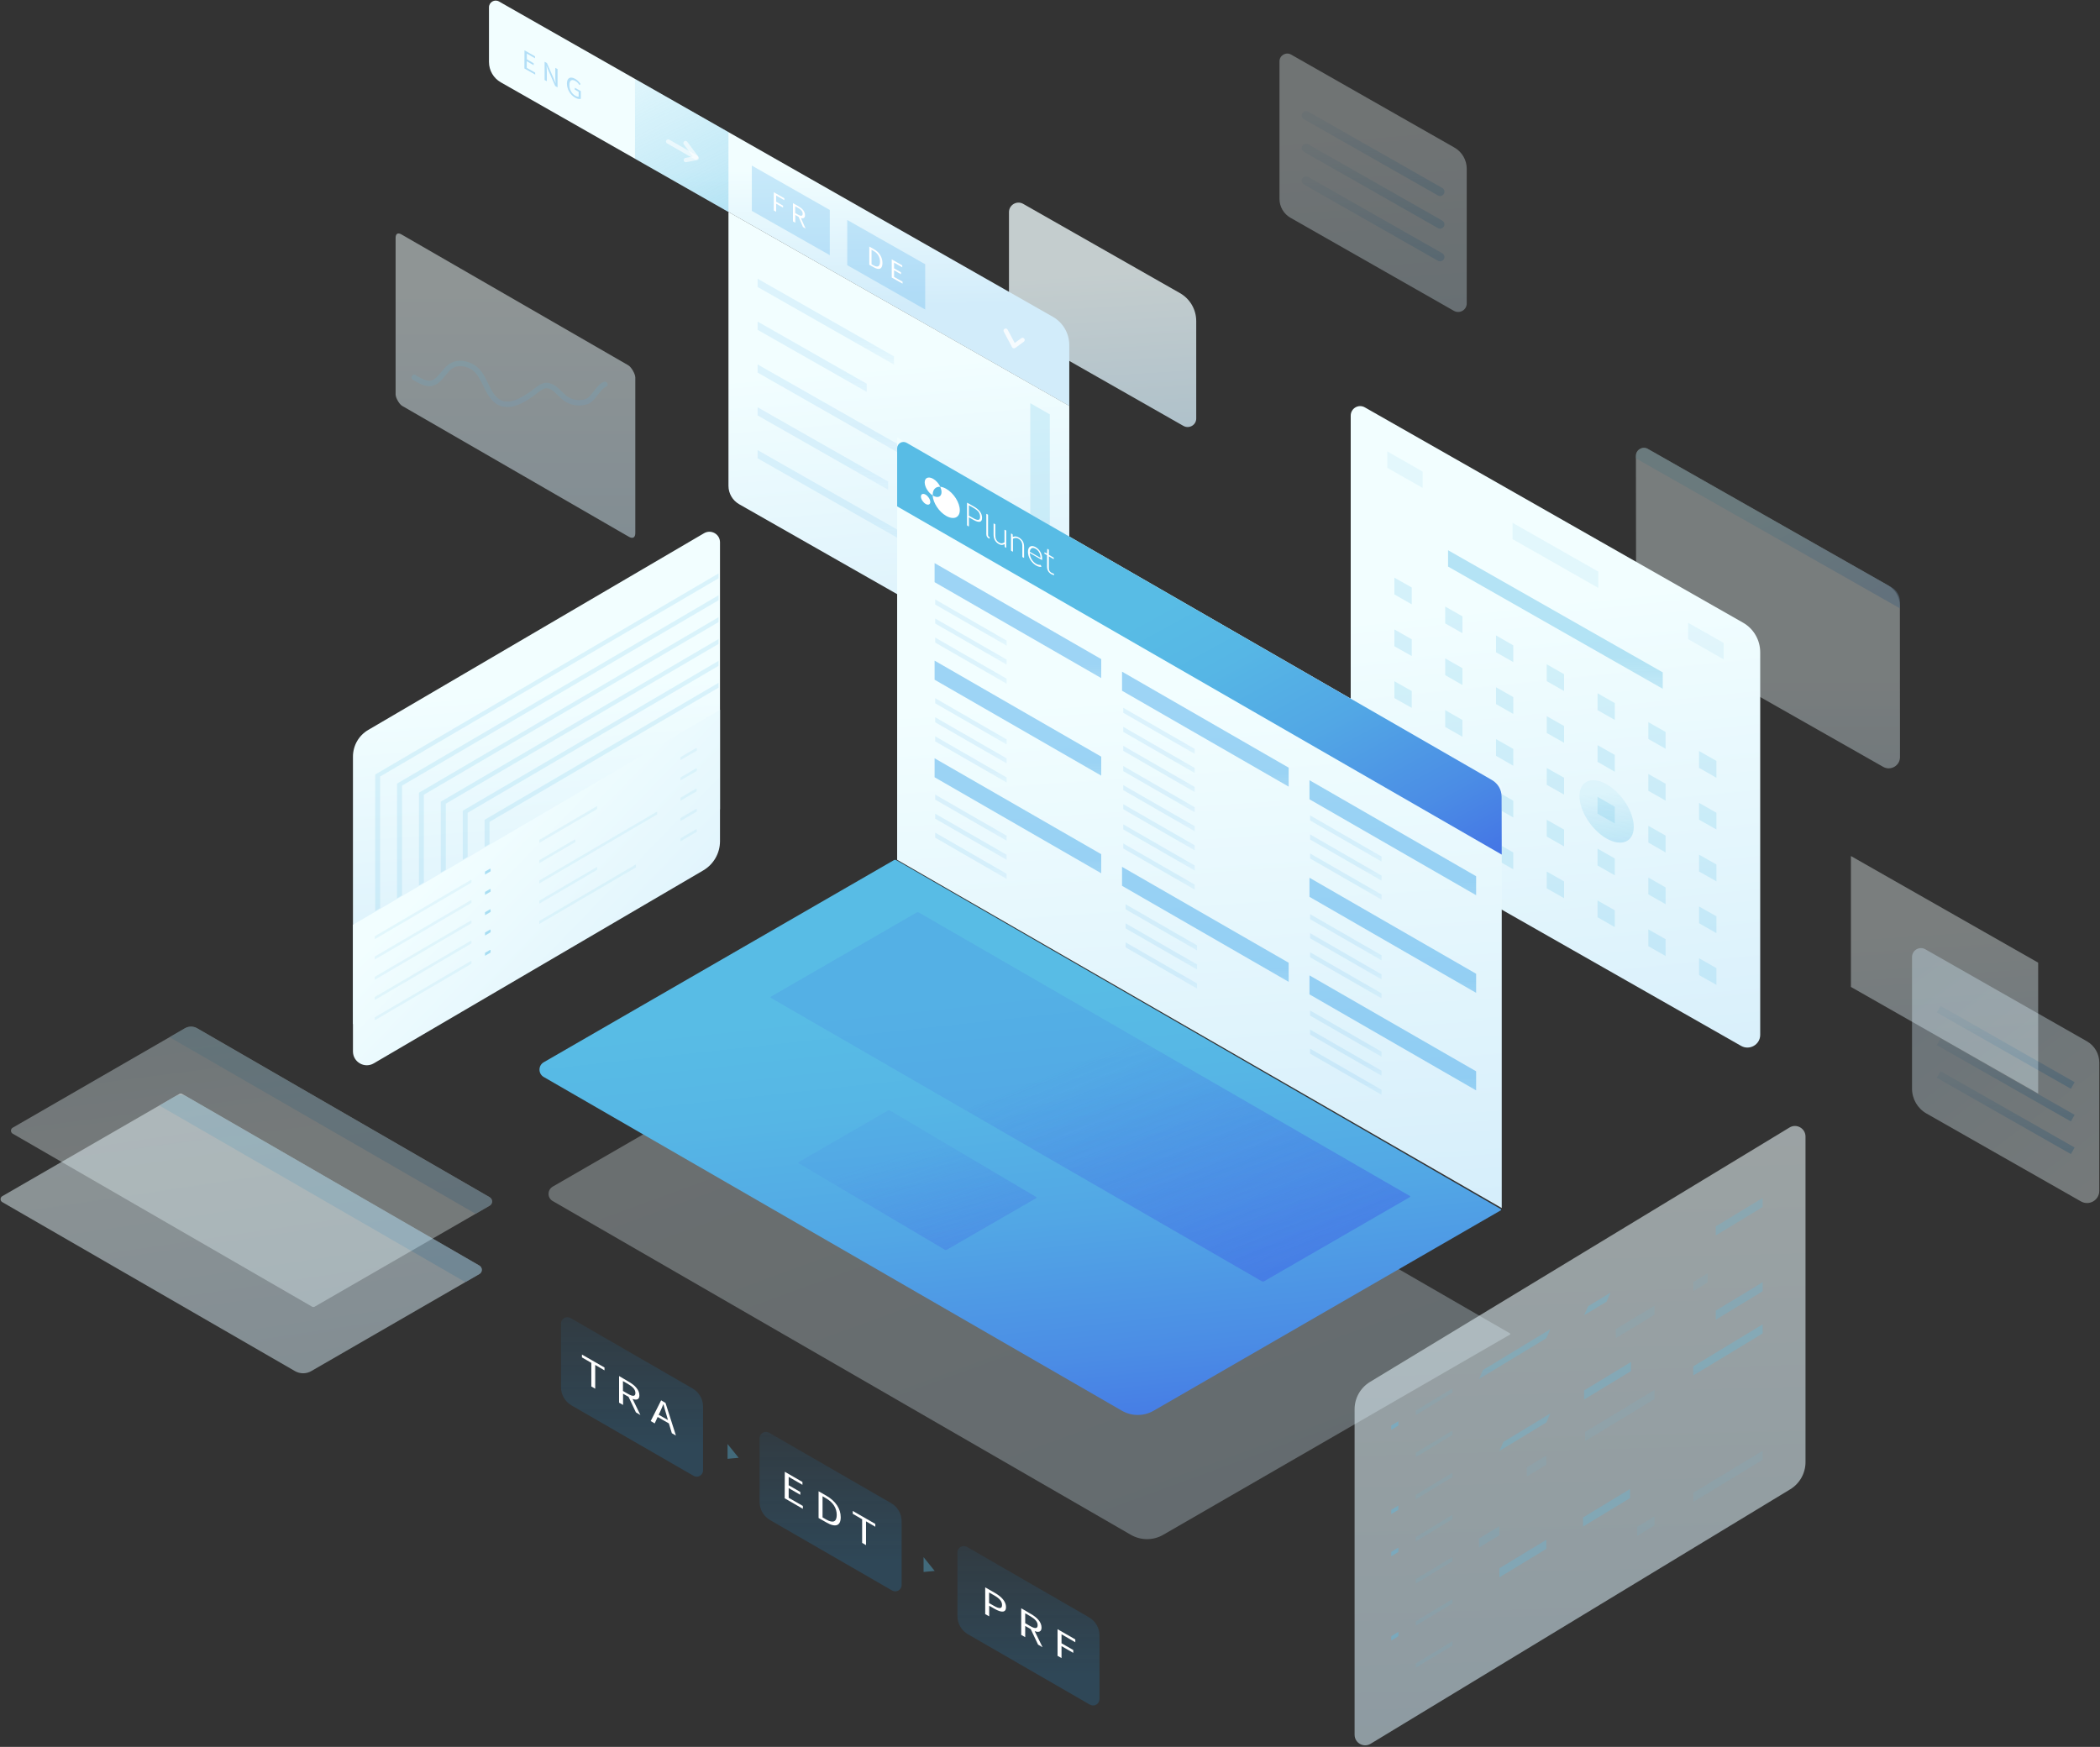 <?xml version="1.0" encoding="UTF-8"?> <svg xmlns="http://www.w3.org/2000/svg" xmlns:xlink="http://www.w3.org/1999/xlink" width="970px" height="807px" viewBox="0 0 970 807"><rect x="0" y="0" width="970" height="807" fill="#333333" stroke="none"/><!-- Generator: Sketch 52.2 (67145) - http://www.bohemiancoding.com/sketch --><title>Hero IMG</title><desc>Created with Sketch.</desc><defs><linearGradient x1="50%" y1="71.528%" x2="50%" y2="119.575%" id="linearGradient-1"><stop stop-color="#F2FEFF" offset="0%"></stop><stop stop-color="#D2ECFA" offset="100%"></stop></linearGradient><linearGradient x1="43.919%" y1="40.559%" x2="85.526%" y2="96.827%" id="linearGradient-2"><stop stop-color="#B2F1FF" offset="0%"></stop><stop stop-color="#93CBFA" offset="100%"></stop></linearGradient><linearGradient x1="48.885%" y1="31.693%" x2="52.986%" y2="113.314%" id="linearGradient-3"><stop stop-color="#F2FEFF" offset="0%"></stop><stop stop-color="#D2ECFA" offset="100%"></stop></linearGradient><linearGradient x1="49.084%" y1="32.778%" x2="53.219%" y2="110.534%" id="linearGradient-4"><stop stop-color="#F2FEFF" offset="0%"></stop><stop stop-color="#D2ECFA" offset="100%"></stop></linearGradient><linearGradient x1="48.858%" y1="30.656%" x2="53.934%" y2="118.391%" id="linearGradient-5"><stop stop-color="#F2FEFF" offset="0%"></stop><stop stop-color="#D2ECFA" offset="100%"></stop></linearGradient><linearGradient x1="48.673%" y1="-5.592%" x2="51.327%" y2="105.592%" id="linearGradient-6"><stop stop-color="#1E96E5" stop-opacity="0.2" offset="0%"></stop><stop stop-color="#1E96E5" offset="100%"></stop></linearGradient><linearGradient x1="81.812%" y1="108.285%" x2="22.134%" y2="-0.724%" id="linearGradient-7"><stop stop-color="#F2FEFF" offset="0%"></stop><stop stop-color="#D2ECFA" offset="100%"></stop></linearGradient><linearGradient x1="48.681%" y1="-5.286%" x2="51.319%" y2="105.286%" id="linearGradient-8"><stop stop-color="#1E96E5" stop-opacity="0.2" offset="0%"></stop><stop stop-color="#1E96E5" offset="100%"></stop></linearGradient><linearGradient x1="48.57%" y1="29.907%" x2="54.566%" y2="121.202%" id="linearGradient-9"><stop stop-color="#F2FEFF" offset="0%"></stop><stop stop-color="#D2ECFA" offset="100%"></stop></linearGradient><linearGradient x1="50%" y1="247.591%" x2="50%" y2="108.636%" id="linearGradient-10"><stop stop-color="#58BCE5" stop-opacity="0.2" offset="0%"></stop><stop stop-color="#58BCE5" offset="100%"></stop></linearGradient><linearGradient x1="50%" y1="402.289%" x2="50%" y2="154.656%" id="linearGradient-11"><stop stop-color="#58BCE5" stop-opacity="0.2" offset="0%"></stop><stop stop-color="#58BCE5" offset="100%"></stop></linearGradient><linearGradient x1="50%" y1="401.972%" x2="50%" y2="154.339%" id="linearGradient-12"><stop stop-color="#58BCE5" stop-opacity="0.2" offset="0%"></stop><stop stop-color="#58BCE5" offset="100%"></stop></linearGradient><linearGradient x1="50%" y1="142.801%" x2="50%" y2="77.519%" id="linearGradient-13"><stop stop-color="#58BCE5" stop-opacity="0.2" offset="0%"></stop><stop stop-color="#58BCE5" offset="100%"></stop></linearGradient><linearGradient x1="50%" y1="546.36%" x2="50%" y2="197.179%" id="linearGradient-14"><stop stop-color="#58BCE5" stop-opacity="0.2" offset="0%"></stop><stop stop-color="#58BCE5" offset="100%"></stop></linearGradient><linearGradient x1="50%" y1="546.447%" x2="50%" y2="197.266%" id="linearGradient-15"><stop stop-color="#58BCE5" stop-opacity="0.2" offset="0%"></stop><stop stop-color="#58BCE5" offset="100%"></stop></linearGradient><linearGradient x1="50%" y1="546.643%" x2="50%" y2="197.462%" id="linearGradient-16"><stop stop-color="#58BCE5" stop-opacity="0.2" offset="0%"></stop><stop stop-color="#58BCE5" offset="100%"></stop></linearGradient><linearGradient x1="50%" y1="544.643%" x2="50%" y2="196.795%" id="linearGradient-17"><stop stop-color="#58BCE5" stop-opacity="0.2" offset="0%"></stop><stop stop-color="#58BCE5" offset="100%"></stop></linearGradient><linearGradient x1="50%" y1="546.433%" x2="50%" y2="197.252%" id="linearGradient-18"><stop stop-color="#58BCE5" stop-opacity="0.2" offset="0%"></stop><stop stop-color="#58BCE5" offset="100%"></stop></linearGradient><linearGradient x1="50.001%" y1="546.629%" x2="50.001%" y2="197.449%" id="linearGradient-19"><stop stop-color="#58BCE5" stop-opacity="0.2" offset="0%"></stop><stop stop-color="#58BCE5" offset="100%"></stop></linearGradient><linearGradient x1="50%" y1="544.629%" x2="50%" y2="196.781%" id="linearGradient-20"><stop stop-color="#58BCE5" stop-opacity="0.2" offset="0%"></stop><stop stop-color="#58BCE5" offset="100%"></stop></linearGradient><linearGradient x1="50%" y1="546.637%" x2="50%" y2="197.456%" id="linearGradient-21"><stop stop-color="#58BCE5" stop-opacity="0.2" offset="0%"></stop><stop stop-color="#58BCE5" offset="100%"></stop></linearGradient><linearGradient x1="50%" y1="546.341%" x2="50%" y2="197.16%" id="linearGradient-22"><stop stop-color="#58BCE5" stop-opacity="0.2" offset="0%"></stop><stop stop-color="#58BCE5" offset="100%"></stop></linearGradient><linearGradient x1="50%" y1="546.537%" x2="50%" y2="197.356%" id="linearGradient-23"><stop stop-color="#58BCE5" stop-opacity="0.2" offset="0%"></stop><stop stop-color="#58BCE5" offset="100%"></stop></linearGradient><linearGradient x1="50%" y1="546.624%" x2="50%" y2="197.443%" id="linearGradient-24"><stop stop-color="#58BCE5" stop-opacity="0.2" offset="0%"></stop><stop stop-color="#58BCE5" offset="100%"></stop></linearGradient><linearGradient x1="50%" y1="546.327%" x2="50%" y2="197.147%" id="linearGradient-25"><stop stop-color="#58BCE5" stop-opacity="0.2" offset="0%"></stop><stop stop-color="#58BCE5" offset="100%"></stop></linearGradient><linearGradient x1="50.001%" y1="546.524%" x2="50.001%" y2="197.343%" id="linearGradient-26"><stop stop-color="#58BCE5" stop-opacity="0.2" offset="0%"></stop><stop stop-color="#58BCE5" offset="100%"></stop></linearGradient><linearGradient x1="50%" y1="546.61%" x2="50%" y2="197.429%" id="linearGradient-27"><stop stop-color="#58BCE5" stop-opacity="0.2" offset="0%"></stop><stop stop-color="#58BCE5" offset="100%"></stop></linearGradient><linearGradient x1="50%" y1="546.532%" x2="50%" y2="197.349%" id="linearGradient-28"><stop stop-color="#58BCE5" stop-opacity="0.2" offset="0%"></stop><stop stop-color="#58BCE5" offset="100%"></stop></linearGradient><linearGradient x1="50%" y1="546.619%" x2="50%" y2="197.436%" id="linearGradient-29"><stop stop-color="#58BCE5" stop-opacity="0.2" offset="0%"></stop><stop stop-color="#58BCE5" offset="100%"></stop></linearGradient><linearGradient x1="50%" y1="546.431%" x2="50%" y2="197.249%" id="linearGradient-30"><stop stop-color="#58BCE5" stop-opacity="0.2" offset="0%"></stop><stop stop-color="#58BCE5" offset="100%"></stop></linearGradient><linearGradient x1="50%" y1="546.518%" x2="50%" y2="197.336%" id="linearGradient-31"><stop stop-color="#58BCE5" stop-opacity="0.2" offset="0%"></stop><stop stop-color="#58BCE5" offset="100%"></stop></linearGradient><linearGradient x1="50.001%" y1="546.418%" x2="50.001%" y2="197.235%" id="linearGradient-32"><stop stop-color="#58BCE5" stop-opacity="0.2" offset="0%"></stop><stop stop-color="#58BCE5" offset="100%"></stop></linearGradient><linearGradient x1="50%" y1="546.505%" x2="50%" y2="197.322%" id="linearGradient-33"><stop stop-color="#58BCE5" stop-opacity="0.2" offset="0%"></stop><stop stop-color="#58BCE5" offset="100%"></stop></linearGradient><linearGradient x1="50%" y1="546.425%" x2="50%" y2="197.243%" id="linearGradient-34"><stop stop-color="#58BCE5" stop-opacity="0.2" offset="0%"></stop><stop stop-color="#58BCE5" offset="100%"></stop></linearGradient><linearGradient x1="50%" y1="546.511%" x2="50%" y2="197.33%" id="linearGradient-35"><stop stop-color="#58BCE5" stop-opacity="0.2" offset="0%"></stop><stop stop-color="#58BCE5" offset="100%"></stop></linearGradient><linearGradient x1="50%" y1="546.707%" x2="50%" y2="197.526%" id="linearGradient-36"><stop stop-color="#58BCE5" stop-opacity="0.2" offset="0%"></stop><stop stop-color="#58BCE5" offset="100%"></stop></linearGradient><linearGradient x1="50%" y1="546.411%" x2="50%" y2="197.23%" id="linearGradient-37"><stop stop-color="#58BCE5" stop-opacity="0.2" offset="0%"></stop><stop stop-color="#58BCE5" offset="100%"></stop></linearGradient><linearGradient x1="50%" y1="546.498%" x2="50%" y2="197.317%" id="linearGradient-38"><stop stop-color="#58BCE5" stop-opacity="0.2" offset="0%"></stop><stop stop-color="#58BCE5" offset="100%"></stop></linearGradient><linearGradient x1="50.001%" y1="546.694%" x2="50.001%" y2="197.513%" id="linearGradient-39"><stop stop-color="#58BCE5" stop-opacity="0.2" offset="0%"></stop><stop stop-color="#58BCE5" offset="100%"></stop></linearGradient><linearGradient x1="50%" y1="546.398%" x2="50%" y2="197.216%" id="linearGradient-40"><stop stop-color="#58BCE5" stop-opacity="0.2" offset="0%"></stop><stop stop-color="#58BCE5" offset="100%"></stop></linearGradient><linearGradient x1="50%" y1="544.615%" x2="50%" y2="196.767%" id="linearGradient-41"><stop stop-color="#58BCE5" stop-opacity="0.2" offset="0%"></stop><stop stop-color="#58BCE5" offset="100%"></stop></linearGradient><linearGradient x1="50%" y1="546.406%" x2="50%" y2="197.225%" id="linearGradient-42"><stop stop-color="#58BCE5" stop-opacity="0.2" offset="0%"></stop><stop stop-color="#58BCE5" offset="100%"></stop></linearGradient><linearGradient x1="50%" y1="546.602%" x2="50%" y2="197.421%" id="linearGradient-43"><stop stop-color="#58BCE5" stop-opacity="0.2" offset="0%"></stop><stop stop-color="#58BCE5" offset="100%"></stop></linearGradient><linearGradient x1="50%" y1="546.688%" x2="50%" y2="197.508%" id="linearGradient-44"><stop stop-color="#58BCE5" stop-opacity="0.2" offset="0%"></stop><stop stop-color="#58BCE5" offset="100%"></stop></linearGradient><linearGradient x1="50%" y1="546.392%" x2="50%" y2="197.211%" id="linearGradient-45"><stop stop-color="#58BCE5" stop-opacity="0.2" offset="0%"></stop><stop stop-color="#58BCE5" offset="100%"></stop></linearGradient><linearGradient x1="50.001%" y1="546.588%" x2="50.001%" y2="197.408%" id="linearGradient-46"><stop stop-color="#58BCE5" stop-opacity="0.2" offset="0%"></stop><stop stop-color="#58BCE5" offset="100%"></stop></linearGradient><linearGradient x1="50%" y1="546.675%" x2="50%" y2="197.494%" id="linearGradient-47"><stop stop-color="#58BCE5" stop-opacity="0.2" offset="0%"></stop><stop stop-color="#58BCE5" offset="100%"></stop></linearGradient><linearGradient x1="48.765%" y1="24.378%" x2="54.343%" y2="140.13%" id="linearGradient-48"><stop stop-color="#58BCE5" stop-opacity="0.2" offset="0%"></stop><stop stop-color="#58BCE5" offset="100%"></stop></linearGradient><linearGradient x1="50%" y1="546.605%" x2="50%" y2="197.422%" id="linearGradient-49"><stop stop-color="#58BCE5" stop-opacity="0.2" offset="0%"></stop><stop stop-color="#58BCE5" offset="100%"></stop></linearGradient><linearGradient x1="49.761%" y1="41.857%" x2="50.763%" y2="76.075%" id="linearGradient-50"><stop stop-color="#F2FEFF" offset="0%"></stop><stop stop-color="#D2ECFA" offset="100%"></stop></linearGradient><linearGradient x1="22.038%" y1="-30.84%" x2="77.721%" y2="130.219%" id="linearGradient-51"><stop stop-color="#58BCE5" stop-opacity="0.2" offset="0%"></stop><stop stop-color="#58BCE5" offset="100%"></stop></linearGradient><linearGradient x1="50%" y1="447.203%" x2="50%" y2="167.881%" id="linearGradient-52"><stop stop-color="#1E96E5" stop-opacity="0.2" offset="0%"></stop><stop stop-color="#1E96E5" offset="100%"></stop></linearGradient><linearGradient x1="50%" y1="447.123%" x2="50%" y2="167.801%" id="linearGradient-53"><stop stop-color="#1E96E5" stop-opacity="0.2" offset="0%"></stop><stop stop-color="#1E96E5" offset="100%"></stop></linearGradient><linearGradient x1="48.985%" y1="31.571%" x2="53.906%" y2="114.871%" id="linearGradient-54"><stop stop-color="#F2FEFF" offset="0%"></stop><stop stop-color="#D2ECFA" offset="100%"></stop></linearGradient><linearGradient x1="-735.809%" y1="-6.153%" x2="-183.05%" y2="33.364%" id="linearGradient-55"><stop stop-color="#58BCE5" stop-opacity="0.2" offset="0%"></stop><stop stop-color="#58BCE5" offset="100%"></stop></linearGradient><linearGradient x1="50%" y1="125.344%" x2="50%" y2="72.36%" id="linearGradient-56"><stop stop-color="#1E96E5" stop-opacity="0.2" offset="0%"></stop><stop stop-color="#1E96E5" offset="100%"></stop></linearGradient><linearGradient x1="50%" y1="141.948%" x2="50%" y2="77.276%" id="linearGradient-57"><stop stop-color="#1E96E5" stop-opacity="0.2" offset="0%"></stop><stop stop-color="#1E96E5" offset="100%"></stop></linearGradient><linearGradient x1="50%" y1="110.423%" x2="50%" y2="67.905%" id="linearGradient-58"><stop stop-color="#1E96E5" stop-opacity="0.2" offset="0%"></stop><stop stop-color="#1E96E5" offset="100%"></stop></linearGradient><linearGradient x1="50%" y1="128.411%" x2="50%" y2="73.265%" id="linearGradient-59"><stop stop-color="#1E96E5" stop-opacity="0.2" offset="0%"></stop><stop stop-color="#1E96E5" offset="100%"></stop></linearGradient><linearGradient x1="50%" y1="110.506%" x2="50%" y2="67.948%" id="linearGradient-60"><stop stop-color="#1E96E5" stop-opacity="0.2" offset="0%"></stop><stop stop-color="#1E96E5" offset="100%"></stop></linearGradient><linearGradient x1="15.979%" y1="-2.831%" x2="85.66%" y2="106.865%" id="linearGradient-61"><stop stop-color="#F2FEFF" offset="0%"></stop><stop stop-color="#D2ECFA" offset="100%"></stop></linearGradient><linearGradient x1="34.211%" y1="-33.186%" x2="62.071%" y2="114.52%" id="linearGradient-62"><stop stop-color="#58BCE5" offset="39.23%"></stop><stop stop-color="#56B6E5" offset="51.01%"></stop><stop stop-color="#52A7E5" offset="66.01%"></stop><stop stop-color="#4B8DE5" offset="82.78%"></stop><stop stop-color="#416AE5" offset="99.97%"></stop></linearGradient><linearGradient x1="45.047%" y1="42.921%" x2="102.418%" y2="124.909%" id="linearGradient-63"><stop stop-color="#416AE5" stop-opacity="0.2" offset="0%"></stop><stop stop-color="#416AE5" offset="99.96%"></stop></linearGradient><linearGradient x1="41.193%" y1="32.984%" x2="98.896%" y2="144.477%" id="linearGradient-64"><stop stop-color="#416AE5" stop-opacity="0.2" offset="0%"></stop><stop stop-color="#416AE5" offset="99.52%"></stop></linearGradient><linearGradient x1="49.084%" y1="32.85%" x2="53.218%" y2="110.231%" id="linearGradient-65"><stop stop-color="#F2FEFF" offset="0%"></stop><stop stop-color="#D2ECFA" offset="100%"></stop></linearGradient><linearGradient x1="6.923%" y1="-4.165%" x2="98.702%" y2="110.661%" id="linearGradient-66"><stop stop-color="#58BCE5" offset="39.23%"></stop><stop stop-color="#56B6E5" offset="51.01%"></stop><stop stop-color="#52A7E5" offset="66.01%"></stop><stop stop-color="#4B8DE5" offset="82.78%"></stop><stop stop-color="#416AE5" offset="99.97%"></stop></linearGradient><linearGradient x1="50%" y1="180.208%" x2="50%" y2="88.618%" id="linearGradient-67"><stop stop-color="#1E96E5" stop-opacity="0.2" offset="0%"></stop><stop stop-color="#1E96E5" offset="100%"></stop></linearGradient><linearGradient x1="50%" y1="135.443%" x2="50%" y2="75.337%" id="linearGradient-68"><stop stop-color="#1E96E5" stop-opacity="0.2" offset="0%"></stop><stop stop-color="#1E96E5" offset="100%"></stop></linearGradient><linearGradient x1="50%" y1="135.654%" x2="50%" y2="75.415%" id="linearGradient-69"><stop stop-color="#1E96E5" stop-opacity="0.2" offset="0%"></stop><stop stop-color="#1E96E5" offset="100%"></stop></linearGradient><linearGradient x1="50%" y1="135.564%" x2="50%" y2="75.325%" id="linearGradient-70"><stop stop-color="#1E96E5" stop-opacity="0.2" offset="0%"></stop><stop stop-color="#1E96E5" offset="100%"></stop></linearGradient><linearGradient x1="50%" y1="135.688%" x2="50%" y2="75.449%" id="linearGradient-71"><stop stop-color="#1E96E5" stop-opacity="0.2" offset="0%"></stop><stop stop-color="#1E96E5" offset="100%"></stop></linearGradient><linearGradient x1="50%" y1="135.599%" x2="50%" y2="75.36%" id="linearGradient-72"><stop stop-color="#1E96E5" stop-opacity="0.2" offset="0%"></stop><stop stop-color="#1E96E5" offset="100%"></stop></linearGradient><linearGradient x1="50%" y1="135.431%" x2="50%" y2="75.325%" id="linearGradient-73"><stop stop-color="#1E96E5" stop-opacity="0.2" offset="0%"></stop><stop stop-color="#1E96E5" offset="100%"></stop></linearGradient><linearGradient x1="50%" y1="135.489%" x2="50%" y2="75.383%" id="linearGradient-74"><stop stop-color="#1E96E5" stop-opacity="0.2" offset="0%"></stop><stop stop-color="#1E96E5" offset="100%"></stop></linearGradient><linearGradient x1="50%" y1="135.7%" x2="50%" y2="75.461%" id="linearGradient-75"><stop stop-color="#1E96E5" stop-opacity="0.2" offset="0%"></stop><stop stop-color="#1E96E5" offset="100%"></stop></linearGradient><linearGradient x1="50%" y1="135.611%" x2="50%" y2="75.371%" id="linearGradient-76"><stop stop-color="#1E96E5" stop-opacity="0.2" offset="0%"></stop><stop stop-color="#1E96E5" offset="100%"></stop></linearGradient><linearGradient x1="50%" y1="135.668%" x2="50%" y2="75.429%" id="linearGradient-77"><stop stop-color="#1E96E5" stop-opacity="0.2" offset="0%"></stop><stop stop-color="#1E96E5" offset="100%"></stop></linearGradient><linearGradient x1="50%" y1="135.58%" x2="50%" y2="75.34%" id="linearGradient-78"><stop stop-color="#1E96E5" stop-opacity="0.2" offset="0%"></stop><stop stop-color="#1E96E5" offset="100%"></stop></linearGradient><linearGradient x1="50%" y1="135.437%" x2="50%" y2="75.331%" id="linearGradient-79"><stop stop-color="#1E96E5" stop-opacity="0.2" offset="0%"></stop><stop stop-color="#1E96E5" offset="100%"></stop></linearGradient><linearGradient x1="50%" y1="135.648%" x2="50%" y2="75.41%" id="linearGradient-80"><stop stop-color="#1E96E5" stop-opacity="0.2" offset="0%"></stop><stop stop-color="#1E96E5" offset="100%"></stop></linearGradient><linearGradient x1="50%" y1="135.559%" x2="50%" y2="75.32%" id="linearGradient-81"><stop stop-color="#1E96E5" stop-opacity="0.2" offset="0%"></stop><stop stop-color="#1E96E5" offset="100%"></stop></linearGradient><linearGradient x1="50%" y1="135.652%" x2="50%" y2="75.413%" id="linearGradient-82"><stop stop-color="#1E96E5" stop-opacity="0.2" offset="0%"></stop><stop stop-color="#1E96E5" offset="100%"></stop></linearGradient><linearGradient x1="50%" y1="135.485%" x2="50%" y2="75.379%" id="linearGradient-83"><stop stop-color="#1E96E5" stop-opacity="0.2" offset="0%"></stop><stop stop-color="#1E96E5" offset="100%"></stop></linearGradient><linearGradient x1="50%" y1="135.695%" x2="50%" y2="75.456%" id="linearGradient-84"><stop stop-color="#1E96E5" stop-opacity="0.2" offset="0%"></stop><stop stop-color="#1E96E5" offset="100%"></stop></linearGradient><linearGradient x1="50%" y1="135.647%" x2="50%" y2="75.408%" id="linearGradient-85"><stop stop-color="#1E96E5" stop-opacity="0.2" offset="0%"></stop><stop stop-color="#1E96E5" offset="100%"></stop></linearGradient><linearGradient x1="50%" y1="135.479%" x2="50%" y2="75.374%" id="linearGradient-86"><stop stop-color="#1E96E5" stop-opacity="0.2" offset="0%"></stop><stop stop-color="#1E96E5" offset="100%"></stop></linearGradient><linearGradient x1="50%" y1="135.69%" x2="50%" y2="75.451%" id="linearGradient-87"><stop stop-color="#1E96E5" stop-opacity="0.2" offset="0%"></stop><stop stop-color="#1E96E5" offset="100%"></stop></linearGradient><linearGradient x1="50%" y1="135.66%" x2="50%" y2="75.421%" id="linearGradient-88"><stop stop-color="#1E96E5" stop-opacity="0.2" offset="0%"></stop><stop stop-color="#1E96E5" offset="100%"></stop></linearGradient><linearGradient x1="50%" y1="135.572%" x2="50%" y2="75.333%" id="linearGradient-89"><stop stop-color="#1E96E5" stop-opacity="0.2" offset="0%"></stop><stop stop-color="#1E96E5" offset="100%"></stop></linearGradient><linearGradient x1="50%" y1="135.404%" x2="50%" y2="75.298%" id="linearGradient-90"><stop stop-color="#1E96E5" stop-opacity="0.2" offset="0%"></stop><stop stop-color="#1E96E5" offset="100%"></stop></linearGradient><linearGradient x1="50%" y1="135.661%" x2="50%" y2="75.422%" id="linearGradient-91"><stop stop-color="#1E96E5" stop-opacity="0.2" offset="0%"></stop><stop stop-color="#1E96E5" offset="100%"></stop></linearGradient><linearGradient x1="50%" y1="135.572%" x2="50%" y2="75.333%" id="linearGradient-92"><stop stop-color="#1E96E5" stop-opacity="0.2" offset="0%"></stop><stop stop-color="#1E96E5" offset="100%"></stop></linearGradient><linearGradient x1="50%" y1="135.405%" x2="50%" y2="75.299%" id="linearGradient-93"><stop stop-color="#1E96E5" stop-opacity="0.2" offset="0%"></stop><stop stop-color="#1E96E5" offset="100%"></stop></linearGradient><linearGradient x1="50%" y1="135.491%" x2="50%" y2="75.385%" id="linearGradient-94"><stop stop-color="#1E96E5" stop-opacity="0.2" offset="0%"></stop><stop stop-color="#1E96E5" offset="100%"></stop></linearGradient><linearGradient x1="50%" y1="135.702%" x2="50%" y2="75.463%" id="linearGradient-95"><stop stop-color="#1E96E5" stop-opacity="0.2" offset="0%"></stop><stop stop-color="#1E96E5" offset="100%"></stop></linearGradient><linearGradient x1="50%" y1="135.613%" x2="50%" y2="75.374%" id="linearGradient-96"><stop stop-color="#1E96E5" stop-opacity="0.2" offset="0%"></stop><stop stop-color="#1E96E5" offset="100%"></stop></linearGradient><linearGradient x1="50%" y1="180.219%" x2="50%" y2="88.629%" id="linearGradient-97"><stop stop-color="#1E96E5" stop-opacity="0.2" offset="0%"></stop><stop stop-color="#1E96E5" offset="100%"></stop></linearGradient><linearGradient x1="50%" y1="180.23%" x2="50%" y2="88.64%" id="linearGradient-98"><stop stop-color="#1E96E5" stop-opacity="0.2" offset="0%"></stop><stop stop-color="#1E96E5" offset="100%"></stop></linearGradient><linearGradient x1="50%" y1="180.236%" x2="50%" y2="88.646%" id="linearGradient-99"><stop stop-color="#1E96E5" stop-opacity="0.2" offset="0%"></stop><stop stop-color="#1E96E5" offset="100%"></stop></linearGradient><linearGradient x1="50%" y1="180.098%" x2="50%" y2="88.59%" id="linearGradient-100"><stop stop-color="#1E96E5" stop-opacity="0.2" offset="0%"></stop><stop stop-color="#1E96E5" offset="100%"></stop></linearGradient><linearGradient x1="50%" y1="180.175%" x2="50%" y2="88.585%" id="linearGradient-101"><stop stop-color="#1E96E5" stop-opacity="0.2" offset="0%"></stop><stop stop-color="#1E96E5" offset="100%"></stop></linearGradient><linearGradient x1="50%" y1="180.186%" x2="50%" y2="88.596%" id="linearGradient-102"><stop stop-color="#1E96E5" stop-opacity="0.2" offset="0%"></stop><stop stop-color="#1E96E5" offset="100%"></stop></linearGradient><linearGradient x1="50%" y1="180.197%" x2="50%" y2="88.608%" id="linearGradient-103"><stop stop-color="#1E96E5" stop-opacity="0.2" offset="0%"></stop><stop stop-color="#1E96E5" offset="100%"></stop></linearGradient><linearGradient x1="55.637%" y1="-7.301%" x2="58.132%" y2="118.139%" id="linearGradient-104"><stop stop-color="#F2FEFF" offset="0%"></stop><stop stop-color="#D2ECFA" offset="100%"></stop></linearGradient><linearGradient x1="50%" y1="153.959%" x2="50%" y2="80.757%" id="linearGradient-105"><stop stop-color="#58BCE5" stop-opacity="0.2" offset="0%"></stop><stop stop-color="#58BCE5" offset="100%"></stop></linearGradient><linearGradient x1="50%" y1="279.06%" x2="50%" y2="117.817%" id="linearGradient-106"><stop stop-color="#58BCE5" stop-opacity="0.2" offset="0%"></stop><stop stop-color="#58BCE5" offset="100%"></stop></linearGradient><linearGradient x1="50%" y1="239.958%" x2="50%" y2="106.215%" id="linearGradient-107"><stop stop-color="#58BCE5" stop-opacity="0.2" offset="0%"></stop><stop stop-color="#58BCE5" offset="100%"></stop></linearGradient><linearGradient x1="50%" y1="176.987%" x2="50%" y2="87.535%" id="linearGradient-108"><stop stop-color="#58BCE5" stop-opacity="0.2" offset="0%"></stop><stop stop-color="#58BCE5" offset="100%"></stop></linearGradient><linearGradient x1="50%" y1="444.615%" x2="50%" y2="166.676%" id="linearGradient-109"><stop stop-color="#58BCE5" stop-opacity="0.2" offset="0%"></stop><stop stop-color="#58BCE5" offset="100%"></stop></linearGradient><linearGradient x1="50%" y1="269.196%" x2="50%" y2="114.91%" id="linearGradient-110"><stop stop-color="#58BCE5" stop-opacity="0.2" offset="0%"></stop><stop stop-color="#58BCE5" offset="100%"></stop></linearGradient><linearGradient x1="50%" y1="452.019%" x2="50%" y2="169.161%" id="linearGradient-111"><stop stop-color="#58BCE5" stop-opacity="0.2" offset="0%"></stop><stop stop-color="#58BCE5" offset="100%"></stop></linearGradient><linearGradient x1="50%" y1="176.972%" x2="50%" y2="87.52%" id="linearGradient-112"><stop stop-color="#58BCE5" stop-opacity="0.2" offset="0%"></stop><stop stop-color="#58BCE5" offset="100%"></stop></linearGradient><linearGradient x1="50%" y1="188.077%" x2="50%" y2="90.805%" id="linearGradient-113"><stop stop-color="#58BCE5" stop-opacity="0.2" offset="0%"></stop><stop stop-color="#58BCE5" offset="100%"></stop></linearGradient><linearGradient x1="50%" y1="240.076%" x2="50%" y2="106.334%" id="linearGradient-114"><stop stop-color="#58BCE5" stop-opacity="0.2" offset="0%"></stop><stop stop-color="#58BCE5" offset="100%"></stop></linearGradient><linearGradient x1="50%" y1="239.937%" x2="50%" y2="106.194%" id="linearGradient-115"><stop stop-color="#58BCE5" stop-opacity="0.2" offset="0%"></stop><stop stop-color="#58BCE5" offset="100%"></stop></linearGradient><linearGradient x1="50%" y1="444.523%" x2="50%" y2="166.584%" id="linearGradient-116"><stop stop-color="#58BCE5" stop-opacity="0.2" offset="0%"></stop><stop stop-color="#58BCE5" offset="100%"></stop></linearGradient><linearGradient x1="50%" y1="176.957%" x2="50%" y2="87.506%" id="linearGradient-117"><stop stop-color="#58BCE5" stop-opacity="0.2" offset="0%"></stop><stop stop-color="#58BCE5" offset="100%"></stop></linearGradient><linearGradient x1="50%" y1="392.661%" x2="50%" y2="151.4%" id="linearGradient-118"><stop stop-color="#58BCE5" stop-opacity="0.2" offset="0%"></stop><stop stop-color="#58BCE5" offset="100%"></stop></linearGradient><linearGradient x1="50%" y1="189.551%" x2="50%" y2="91.313%" id="linearGradient-119"><stop stop-color="#58BCE5" stop-opacity="0.2" offset="0%"></stop><stop stop-color="#58BCE5" offset="100%"></stop></linearGradient><linearGradient x1="50%" y1="189.552%" x2="50%" y2="91.314%" id="linearGradient-120"><stop stop-color="#58BCE5" stop-opacity="0.2" offset="0%"></stop><stop stop-color="#58BCE5" offset="100%"></stop></linearGradient><linearGradient x1="50%" y1="440.424%" x2="50%" y2="165.755%" id="linearGradient-121"><stop stop-color="#58BCE5" stop-opacity="0.2" offset="0%"></stop><stop stop-color="#58BCE5" offset="100%"></stop></linearGradient><linearGradient x1="50%" y1="176.942%" x2="50%" y2="87.491%" id="linearGradient-122"><stop stop-color="#58BCE5" stop-opacity="0.2" offset="0%"></stop><stop stop-color="#58BCE5" offset="100%"></stop></linearGradient><linearGradient x1="50%" y1="382.885%" x2="50%" y2="148.518%" id="linearGradient-123"><stop stop-color="#58BCE5" stop-opacity="0.2" offset="0%"></stop><stop stop-color="#58BCE5" offset="100%"></stop></linearGradient><linearGradient x1="50%" y1="176.928%" x2="50%" y2="87.476%" id="linearGradient-124"><stop stop-color="#58BCE5" stop-opacity="0.2" offset="0%"></stop><stop stop-color="#58BCE5" offset="100%"></stop></linearGradient><linearGradient x1="50%" y1="239.903%" x2="50%" y2="106.16%" id="linearGradient-125"><stop stop-color="#58BCE5" stop-opacity="0.2" offset="0%"></stop><stop stop-color="#58BCE5" offset="100%"></stop></linearGradient><linearGradient x1="50%" y1="240.063%" x2="50%" y2="106.32%" id="linearGradient-126"><stop stop-color="#58BCE5" stop-opacity="0.2" offset="0%"></stop><stop stop-color="#58BCE5" offset="100%"></stop></linearGradient><linearGradient x1="50%" y1="440.334%" x2="50%" y2="165.664%" id="linearGradient-127"><stop stop-color="#58BCE5" stop-opacity="0.2" offset="0%"></stop><stop stop-color="#58BCE5" offset="100%"></stop></linearGradient><linearGradient x1="50%" y1="177.593%" x2="50%" y2="87.798%" id="linearGradient-128"><stop stop-color="#58BCE5" stop-opacity="0.2" offset="0%"></stop><stop stop-color="#58BCE5" offset="100%"></stop></linearGradient><linearGradient x1="50%" y1="413.985%" x2="50%" y2="157.646%" id="linearGradient-129"><stop stop-color="#58BCE5" stop-opacity="0.2" offset="0%"></stop><stop stop-color="#58BCE5" offset="100%"></stop></linearGradient><linearGradient x1="50%" y1="189.528%" x2="50%" y2="91.291%" id="linearGradient-130"><stop stop-color="#58BCE5" stop-opacity="0.2" offset="0%"></stop><stop stop-color="#58BCE5" offset="100%"></stop></linearGradient><linearGradient x1="50%" y1="177.579%" x2="50%" y2="87.783%" id="linearGradient-131"><stop stop-color="#58BCE5" stop-opacity="0.2" offset="0%"></stop><stop stop-color="#58BCE5" offset="100%"></stop></linearGradient><linearGradient x1="48.019%" y1="40.827%" x2="31.961%" y2="-30.96%" id="linearGradient-132"><stop stop-color="#F2FEFF" offset="0%"></stop><stop stop-color="#D2ECFA" offset="100%"></stop></linearGradient><linearGradient x1="22.404%" y1="-58.429%" x2="80.964%" y2="170.356%" id="linearGradient-133"><stop stop-color="#B2F1FF" offset="0%"></stop><stop stop-color="#93CBFA" offset="100%"></stop></linearGradient><linearGradient x1="50%" y1="-29.923%" x2="50%" y2="79.757%" id="linearGradient-134"><stop stop-color="#1E96E5" stop-opacity="0.2" offset="0%"></stop><stop stop-color="#1E96E5" offset="100%"></stop></linearGradient><linearGradient x1="50%" y1="-29.955%" x2="50%" y2="79.753%" id="linearGradient-135"><stop stop-color="#1E96E5" stop-opacity="0.2" offset="0%"></stop><stop stop-color="#1E96E5" offset="100%"></stop></linearGradient><linearGradient x1="50%" y1="-29.918%" x2="50%" y2="79.79%" id="linearGradient-136"><stop stop-color="#1E96E5" stop-opacity="0.2" offset="0%"></stop><stop stop-color="#1E96E5" offset="100%"></stop></linearGradient><linearGradient x1="-441.842%" y1="202.8%" x2="-152.895%" y2="111.008%" id="linearGradient-137"><stop stop-color="#58BCE5" stop-opacity="0.2" offset="0%"></stop><stop stop-color="#58BCE5" offset="100%"></stop></linearGradient><linearGradient x1="-441.992%" y1="202.847%" x2="-153.047%" y2="111.055%" id="linearGradient-138"><stop stop-color="#58BCE5" stop-opacity="0.2" offset="0%"></stop><stop stop-color="#58BCE5" offset="100%"></stop></linearGradient><linearGradient x1="30.128%" y1="-27.16%" x2="72.01%" y2="136.167%" id="linearGradient-139"><stop stop-color="#F2FEFF" offset="0%"></stop><stop stop-color="#D2ECFA" offset="100%"></stop></linearGradient><linearGradient x1="50%" y1="20.335%" x2="50%" y2="114.119%" id="linearGradient-140"><stop stop-color="#F2FEFF" offset="0%"></stop><stop stop-color="#D2ECFA" offset="100%"></stop></linearGradient><linearGradient x1="48.888%" y1="32.201%" x2="53.453%" y2="109.411%" id="linearGradient-141"><stop stop-color="#F2FEFF" offset="0%"></stop><stop stop-color="#D2ECFA" offset="100%"></stop></linearGradient><linearGradient x1="34.033%" y1="33.733%" x2="109.344%" y2="105.291%" id="linearGradient-142"><stop stop-color="#F2FEFF" offset="0%"></stop><stop stop-color="#D2ECFA" offset="100%"></stop></linearGradient><linearGradient x1="103.522%" y1="78.506%" x2="145.228%" y2="100.715%" id="linearGradient-143"><stop stop-color="#58BCE5" stop-opacity="0.2" offset="0%"></stop><stop stop-color="#58BCE5" offset="100%"></stop></linearGradient><linearGradient x1="103.244%" y1="76.195%" x2="141.656%" y2="95.106%" id="linearGradient-144"><stop stop-color="#58BCE5" stop-opacity="0.2" offset="0%"></stop><stop stop-color="#58BCE5" offset="100%"></stop></linearGradient><linearGradient x1="103.851%" y1="81.781%" x2="149.449%" y2="108.697%" id="linearGradient-145"><stop stop-color="#58BCE5" stop-opacity="0.2" offset="0%"></stop><stop stop-color="#58BCE5" offset="100%"></stop></linearGradient><linearGradient x1="102.624%" y1="72.163%" x2="133.696%" y2="85.25%" id="linearGradient-146"><stop stop-color="#58BCE5" stop-opacity="0.2" offset="0%"></stop><stop stop-color="#58BCE5" offset="100%"></stop></linearGradient><linearGradient x1="102.802%" y1="73.194%" x2="135.984%" y2="87.776%" id="linearGradient-147"><stop stop-color="#58BCE5" stop-opacity="0.2" offset="0%"></stop><stop stop-color="#58BCE5" offset="100%"></stop></linearGradient><linearGradient x1="103.008%" y1="74.51%" x2="138.62%" y2="90.983%" id="linearGradient-148"><stop stop-color="#58BCE5" stop-opacity="0.2" offset="0%"></stop><stop stop-color="#58BCE5" offset="100%"></stop></linearGradient><linearGradient x1="50.044%" y1="840.666%" x2="50.044%" y2="284.366%" id="linearGradient-149"><stop stop-color="#58BCE5" stop-opacity="0.2" offset="0%"></stop><stop stop-color="#58BCE5" offset="100%"></stop></linearGradient><linearGradient x1="50.057%" y1="843.517%" x2="50.057%" y2="285.032%" id="linearGradient-150"><stop stop-color="#58BCE5" stop-opacity="0.2" offset="0%"></stop><stop stop-color="#58BCE5" offset="100%"></stop></linearGradient><linearGradient x1="49.779%" y1="857.696%" x2="49.779%" y2="288.796%" id="linearGradient-151"><stop stop-color="#58BCE5" stop-opacity="0.2" offset="0%"></stop><stop stop-color="#58BCE5" offset="100%"></stop></linearGradient><linearGradient x1="49.645%" y1="883.503%" x2="49.645%" y2="295.932%" id="linearGradient-152"><stop stop-color="#58BCE5" stop-opacity="0.2" offset="0%"></stop><stop stop-color="#58BCE5" offset="100%"></stop></linearGradient><linearGradient x1="50.044%" y1="840.642%" x2="50.044%" y2="284.342%" id="linearGradient-153"><stop stop-color="#58BCE5" stop-opacity="0.2" offset="0%"></stop><stop stop-color="#58BCE5" offset="100%"></stop></linearGradient><linearGradient x1="50.032%" y1="848.502%" x2="50.032%" y2="286.191%" id="linearGradient-154"><stop stop-color="#58BCE5" stop-opacity="0.2" offset="0%"></stop><stop stop-color="#58BCE5" offset="100%"></stop></linearGradient><linearGradient x1="49.779%" y1="857.579%" x2="49.779%" y2="288.677%" id="linearGradient-155"><stop stop-color="#58BCE5" stop-opacity="0.2" offset="0%"></stop><stop stop-color="#58BCE5" offset="100%"></stop></linearGradient><linearGradient x1="49.645%" y1="883.261%" x2="49.645%" y2="295.686%" id="linearGradient-156"><stop stop-color="#58BCE5" stop-opacity="0.2" offset="0%"></stop><stop stop-color="#58BCE5" offset="100%"></stop></linearGradient><linearGradient x1="50.044%" y1="840.618%" x2="50.044%" y2="284.318%" id="linearGradient-157"><stop stop-color="#58BCE5" stop-opacity="0.2" offset="0%"></stop><stop stop-color="#58BCE5" offset="100%"></stop></linearGradient><linearGradient x1="50.025%" y1="840.477%" x2="50.025%" y2="284.28%" id="linearGradient-158"><stop stop-color="#58BCE5" stop-opacity="0.2" offset="0%"></stop><stop stop-color="#58BCE5" offset="100%"></stop></linearGradient><linearGradient x1="49.779%" y1="857.46%" x2="49.779%" y2="288.559%" id="linearGradient-159"><stop stop-color="#58BCE5" stop-opacity="0.2" offset="0%"></stop><stop stop-color="#58BCE5" offset="100%"></stop></linearGradient><linearGradient x1="49.645%" y1="883.02%" x2="49.645%" y2="295.444%" id="linearGradient-160"><stop stop-color="#58BCE5" stop-opacity="0.2" offset="0%"></stop><stop stop-color="#58BCE5" offset="100%"></stop></linearGradient><linearGradient x1="50.044%" y1="840.766%" x2="50.044%" y2="284.465%" id="linearGradient-161"><stop stop-color="#58BCE5" stop-opacity="0.2" offset="0%"></stop><stop stop-color="#58BCE5" offset="100%"></stop></linearGradient><linearGradient x1="50.057%" y1="843.678%" x2="50.057%" y2="285.194%" id="linearGradient-162"><stop stop-color="#58BCE5" stop-opacity="0.2" offset="0%"></stop><stop stop-color="#58BCE5" offset="100%"></stop></linearGradient><linearGradient x1="49.779%" y1="857.341%" x2="49.779%" y2="288.44%" id="linearGradient-163"><stop stop-color="#58BCE5" stop-opacity="0.2" offset="0%"></stop><stop stop-color="#58BCE5" offset="100%"></stop></linearGradient><linearGradient x1="49.645%" y1="882.777%" x2="49.645%" y2="295.203%" id="linearGradient-164"><stop stop-color="#58BCE5" stop-opacity="0.2" offset="0%"></stop><stop stop-color="#58BCE5" offset="100%"></stop></linearGradient><linearGradient x1="50.044%" y1="840.741%" x2="50.044%" y2="284.441%" id="linearGradient-165"><stop stop-color="#58BCE5" stop-opacity="0.2" offset="0%"></stop><stop stop-color="#58BCE5" offset="100%"></stop></linearGradient><linearGradient x1="50.004%" y1="840.72%" x2="50.004%" y2="284.42%" id="linearGradient-166"><stop stop-color="#58BCE5" stop-opacity="0.2" offset="0%"></stop><stop stop-color="#58BCE5" offset="100%"></stop></linearGradient><linearGradient x1="49.779%" y1="857.223%" x2="49.779%" y2="288.323%" id="linearGradient-167"><stop stop-color="#58BCE5" stop-opacity="0.2" offset="0%"></stop><stop stop-color="#58BCE5" offset="100%"></stop></linearGradient><linearGradient x1="49.645%" y1="882.536%" x2="49.645%" y2="294.961%" id="linearGradient-168"><stop stop-color="#58BCE5" stop-opacity="0.2" offset="0%"></stop><stop stop-color="#58BCE5" offset="100%"></stop></linearGradient><linearGradient x1="43.292%" y1="-160.117%" x2="56.762%" y2="245.854%" id="linearGradient-169"><stop stop-color="#58BCE5" offset="39.23%"></stop><stop stop-color="#56B6E5" offset="51.98%"></stop><stop stop-color="#52A7E5" offset="68.24%"></stop><stop stop-color="#4B8DE5" offset="86.31%"></stop><stop stop-color="#4474E5" offset="100%"></stop></linearGradient></defs><g id="Hero-IMG" stroke="none" stroke-width="1" fill="none" fill-rule="evenodd"><g id="heroIMG4"><g id="Group" opacity="0.36" transform="translate(755.544, 206.443)"><path d="M114.298,147.81 L0.189,83.001 L0.094,4.148 C0.094,1.32 3.158,-0.471 5.609,0.943 L116.466,63.913 C119.907,65.845 122.028,69.521 122.028,73.481 L122.075,143.238 C122.122,147.244 117.786,149.789 114.298,147.81 Z" id="Path" fill="url(#linearGradient-1)"></path><path d="M122.075,74.612 L0.141,5.326 L0.141,4.148 C0.141,1.32 3.205,-0.471 5.656,0.943 L118.163,64.855 C120.567,66.222 122.075,68.814 122.075,71.595 L122.075,74.612 Z" id="Path" fill="url(#linearGradient-2)" opacity="0.64"></path></g><path d="M546.603,196.734 L466.052,150.873 L466.052,97.99 C466.052,94.643 469.682,92.522 472.604,94.172 L545.048,135.414 C549.667,138.053 552.542,142.955 552.542,148.328 L552.542,193.293 C552.589,196.357 549.242,198.242 546.603,196.734 Z" id="Path" fill="url(#linearGradient-3)" opacity="0.76"></path><polygon id="Path" fill="url(#linearGradient-4)" opacity="0.37" points="941.437 505.173 854.948 455.919 854.948 395.447 941.437 444.701"></polygon><g id="Group" opacity="0.32" transform="translate(590.578, 24.509)"><path d="M81.022,119.105 L5.467,76.073 C2.357,74.282 0.424,70.983 0.424,67.353 L0.424,3.818 C0.424,1.084 3.394,-0.66 5.797,0.707 L81.21,43.645 C84.745,45.672 86.914,49.396 86.914,53.449 L86.914,115.665 C86.914,118.681 83.661,120.567 81.022,119.105 Z" id="Path" fill="url(#linearGradient-5)"></path><path d="M75.601,62.316 C76.561,62.862 76.896,64.083 76.35,65.043 C75.803,66.003 74.582,66.338 73.622,65.792 L11.689,30.536 C10.729,29.99 10.394,28.769 10.941,27.809 C11.487,26.849 12.708,26.514 13.668,27.06 L75.601,62.316 Z" id="Path" fill="url(#linearGradient-6)" fill-rule="nonzero" opacity="0.3"></path><path d="M75.601,77.398 C76.561,77.945 76.896,79.166 76.35,80.126 C75.803,81.086 74.582,81.421 73.622,80.875 L11.689,45.619 C10.729,45.073 10.394,43.851 10.941,42.892 C11.487,41.932 12.708,41.596 13.668,42.143 L75.601,77.398 Z" id="Path" fill="url(#linearGradient-6)" fill-rule="nonzero" opacity="0.3"></path><path d="M75.601,92.481 C76.561,93.027 76.896,94.249 76.35,95.209 C75.803,96.169 74.582,96.504 73.622,95.957 L11.689,60.702 C10.729,60.155 10.394,58.934 10.941,57.974 C11.487,57.014 12.708,56.679 13.668,57.225 L75.601,92.481 Z" id="Path" fill="url(#linearGradient-6)" fill-rule="nonzero" opacity="0.3"></path></g><g id="Group" opacity="0.35" transform="translate(882.804, 437.867)"><path d="M78.382,117.126 L7.07,76.544 C2.922,74.188 0.377,69.804 0.377,65.044 L0.377,4.242 C0.377,1.084 3.771,-0.896 6.504,0.66 L81.163,43.174 C84.698,45.201 86.866,48.924 86.866,53.025 L86.866,112.177 C86.914,116.56 82.2,119.294 78.382,117.126 Z" id="Path" fill="url(#linearGradient-7)"></path><polygon id="Path" fill="url(#linearGradient-8)" fill-rule="nonzero" opacity="0.4" points="75.478 62.062 73.746 65.103 11.813 29.848 13.545 26.806"></polygon><polygon id="Path" fill="url(#linearGradient-8)" fill-rule="nonzero" opacity="0.4" points="75.478 77.144 73.746 80.186 11.813 44.93 13.545 41.889"></polygon><polygon id="Path" fill="url(#linearGradient-8)" fill-rule="nonzero" opacity="0.4" points="75.478 92.227 73.746 95.269 11.813 60.013 13.545 56.971"></polygon></g><g id="Group" transform="translate(623.571, 187.59)"><path d="M180.661,295.572 L0.33,192.916 L0.33,4.431 C0.33,1.037 3.959,-1.084 6.881,0.613 L181.557,100.064 C186.459,102.845 189.475,108.076 189.475,113.732 L189.475,290.482 C189.475,294.959 184.573,297.787 180.661,295.572 Z" id="Path" fill="url(#linearGradient-9)"></path><polygon id="Path" fill="url(#linearGradient-10)" opacity="0.1" points="114.675 83.991 75.083 61.462 75.083 53.92 114.675 76.45"></polygon><g transform="translate(16.968, 20.739)" id="Path" opacity="0.1"><polygon fill="url(#linearGradient-11)" points="16.591 17.062 0.236 7.777 0.236 0.189 16.591 9.521"></polygon><polygon fill="url(#linearGradient-12)" points="155.586 96.246 139.231 86.914 139.231 79.372 155.586 88.657"></polygon></g><polygon id="Path" fill="url(#linearGradient-13)" opacity="0.4" points="144.463 130.606 45.295 74.14 45.295 66.599 144.463 123.017"></polygon><g transform="translate(20.267, 79.184)" id="Path"><polygon fill="url(#linearGradient-14)" opacity="0.2" points="8.248 12.396 0.236 7.824 0.236 0.094 8.248 4.619"></polygon><polygon fill="url(#linearGradient-15)" opacity="0.2" points="31.673 25.735 23.708 21.21 23.708 13.433 31.673 17.958"></polygon><polygon fill="url(#linearGradient-16)" opacity="0.2" points="55.146 39.073 47.18 34.549 47.18 26.772 55.146 31.344"></polygon><polygon fill="url(#linearGradient-17)" opacity="0.2" points="78.618 52.459 70.605 47.887 70.605 40.11 78.618 44.682"></polygon><polygon fill="url(#linearGradient-18)" opacity="0.2" points="102.043 65.798 94.078 61.273 94.078 53.496 102.043 58.021"></polygon><polygon fill="url(#linearGradient-19)" opacity="0.2" points="125.516 79.137 117.55 74.612 117.55 66.835 125.516 71.36"></polygon><polygon fill="url(#linearGradient-20)" opacity="0.2" points="148.988 92.522 140.975 87.95 140.975 80.173 148.988 84.745"></polygon><polygon fill="url(#linearGradient-21)" opacity="0.2" points="8.248 36.293 0.236 31.768 0.236 23.991 8.248 28.563"></polygon><polygon fill="url(#linearGradient-22)" opacity="0.2" points="31.673 49.678 23.708 45.106 23.708 37.377 31.673 41.901"></polygon><polygon fill="url(#linearGradient-23)" opacity="0.2" points="55.146 63.017 47.18 58.492 47.18 50.715 55.146 55.24"></polygon><polygon fill="url(#linearGradient-24)" opacity="0.2" points="78.618 76.356 70.605 71.831 70.605 64.054 78.618 68.626"></polygon><polygon fill="url(#linearGradient-25)" opacity="0.2" points="102.043 89.741 94.078 85.17 94.078 77.44 102.043 81.965"></polygon><polygon fill="url(#linearGradient-26)" opacity="0.2" points="125.516 103.08 117.55 98.555 117.55 90.778 125.516 95.303"></polygon><polygon fill="url(#linearGradient-27)" opacity="0.2" points="148.988 116.419 140.975 111.894 140.975 104.117 148.988 108.689"></polygon><polygon fill="url(#linearGradient-28)" opacity="0.2" points="8.248 60.236 0.236 55.711 0.236 47.934 8.248 52.459"></polygon><polygon fill="url(#linearGradient-29)" opacity="0.2" points="31.673 73.575 23.708 69.05 23.708 61.273 31.673 65.845"></polygon><polygon fill="url(#linearGradient-30)" opacity="0.2" points="55.146 86.961 47.18 82.389 47.18 74.659 55.146 79.184"></polygon><polygon fill="url(#linearGradient-31)" opacity="0.2" points="78.618 100.299 70.605 95.775 70.605 87.998 78.618 92.522"></polygon><polygon fill="url(#linearGradient-32)" opacity="0.2" points="125.516 127.024 117.55 122.452 117.55 114.722 125.516 119.247"></polygon><polygon fill="url(#linearGradient-33)" opacity="0.2" points="148.988 140.362 140.975 135.838 140.975 128.061 148.988 132.586"></polygon><polygon fill="url(#linearGradient-34)" opacity="0.2" points="8.248 84.18 0.236 79.608 0.236 71.878 8.248 76.403"></polygon><polygon fill="url(#linearGradient-35)" opacity="0.2" points="31.673 97.518 23.708 92.994 23.708 85.217 31.673 89.741"></polygon><polygon fill="url(#linearGradient-36)" opacity="0.2" points="55.146 110.857 47.18 106.332 47.18 98.555 55.146 103.127"></polygon><polygon fill="url(#linearGradient-37)" opacity="0.2" points="78.618 124.243 70.605 119.671 70.605 111.941 78.618 116.466"></polygon><polygon fill="url(#linearGradient-38)" opacity="0.2" points="102.043 137.582 94.078 133.057 94.078 125.28 102.043 129.805"></polygon><polygon fill="url(#linearGradient-39)" opacity="0.2" points="125.516 150.92 117.55 146.396 117.55 138.619 125.516 143.19"></polygon><polygon fill="url(#linearGradient-40)" opacity="0.2" points="148.988 164.306 140.975 159.734 140.975 152.004 148.988 156.529"></polygon><polygon fill="url(#linearGradient-41)" opacity="0.2" points="8.248 108.123 0.236 103.552 0.236 95.775 8.248 100.346"></polygon><polygon fill="url(#linearGradient-42)" opacity="0.2" points="31.673 121.462 23.708 116.937 23.708 109.16 31.673 113.685"></polygon><polygon fill="url(#linearGradient-43)" opacity="0.2" points="55.146 134.801 47.18 130.276 47.18 122.499 55.146 127.024"></polygon><polygon fill="url(#linearGradient-44)" opacity="0.2" points="78.618 148.139 70.605 143.615 70.605 135.838 78.618 140.41"></polygon><polygon fill="url(#linearGradient-45)" opacity="0.2" points="102.043 161.525 94.078 156.953 94.078 149.224 102.043 153.748"></polygon><polygon fill="url(#linearGradient-46)" opacity="0.2" points="125.516 174.864 117.55 170.339 117.55 162.562 125.516 167.087"></polygon><polygon fill="url(#linearGradient-47)" opacity="0.2" points="148.988 188.203 140.975 183.678 140.975 175.901 148.988 180.473"></polygon><path d="M110.81,115.193 C110.81,122.122 105.201,124.526 98.273,120.614 C91.344,116.655 85.735,107.888 85.735,100.959 C85.735,94.031 91.344,91.627 98.273,95.539 C105.201,99.498 110.81,108.265 110.81,115.193 Z" fill="url(#linearGradient-48)" opacity="0.4"></path><polygon fill="url(#linearGradient-49)" opacity="0.2" points="102.043 113.638 94.078 109.113 94.078 101.336 102.043 105.908"></polygon></g></g><g id="Group" transform="translate(225.768, 0)"><path d="M268.14,187.543 L5.562,38.036 C2.168,36.104 0.094,32.522 0.094,28.61 L0.094,3.394 C0.094,0.99 2.687,-0.518 4.76,0.707 L260.552,146.348 C265.265,149.035 268.14,154.031 268.14,159.404 L268.14,187.543 Z" id="Path" fill="url(#linearGradient-50)"></path><polygon id="Path" fill="url(#linearGradient-51)" opacity="0.4" points="110.716 97.896 67.542 73.339 67.542 36.434 110.716 61.037"></polygon><g opacity="0.3" transform="translate(16.025, 23.095)" fill="#1E96E5" id="Path"><polygon points="0.471 0.141 5.326 2.922 5.326 3.818 1.555 1.65 1.555 4.289 4.713 6.127 4.713 7.023 1.508 5.185 1.508 8.248 5.42 10.464 5.42 11.359 0.424 8.531"></polygon><path d="M9.757,5.42 L10.841,6.033 L13.904,13.056 L14.8,15.318 L14.847,15.365 C14.8,14.47 14.706,13.48 14.706,12.585 L14.706,8.248 L15.742,8.814 L15.742,17.251 L14.658,16.638 L11.595,9.615 L10.699,7.353 L10.652,7.306 C10.699,8.201 10.793,9.144 10.793,9.992 L10.793,14.423 L9.757,13.857 L9.757,5.42 Z"></path><path d="M23.991,13.386 C25.122,14.046 25.923,14.988 26.395,15.79 L25.782,16.12 C25.358,15.413 24.839,14.8 23.991,14.328 C22.294,13.339 21.21,14.046 21.21,16.12 C21.21,18.241 22.2,20.126 23.991,21.163 C24.603,21.493 25.169,21.634 25.499,21.54 L25.499,19.325 L23.708,18.288 L23.708,17.439 L26.489,18.995 L26.489,22.53 C25.923,22.765 24.981,22.671 23.849,22.011 C21.634,20.739 20.079,18.241 20.079,15.46 C20.079,12.82 21.728,12.066 23.991,13.386 Z"></path></g><path d="M90.071,66.679 C89.741,66.236 89.832,65.61 90.274,65.279 C90.717,64.949 91.344,65.04 91.674,65.482 L96.812,72.364 C97.252,72.953 96.926,73.8 96.205,73.943 L91.208,74.933 C90.667,75.04 90.14,74.688 90.033,74.146 C89.926,73.604 90.278,73.078 90.82,72.971 L94.26,72.289 L90.071,66.679 Z" id="Path" fill="#FFFFFF" fill-rule="nonzero" opacity="0.6"></path><path d="M96.178,71.859 C96.657,72.134 96.822,72.745 96.548,73.224 C96.273,73.703 95.662,73.869 95.183,73.594 L82.363,66.241 C81.883,65.966 81.718,65.355 81.993,64.876 C82.267,64.397 82.878,64.231 83.358,64.506 L96.178,71.859 Z" id="Path" fill="#FFFFFF" fill-rule="nonzero" opacity="0.6"></path><path d="M245.966,156.238 C246.413,155.914 247.038,156.013 247.363,156.46 C247.687,156.907 247.588,157.532 247.141,157.857 L243.182,160.732 C242.691,161.089 241.997,160.929 241.712,160.393 L237.894,153.229 C237.634,152.741 237.819,152.136 238.306,151.876 C238.794,151.616 239.399,151.801 239.659,152.288 L242.936,158.438 L245.966,156.238 Z" id="Path" fill="#FFFFFF" fill-rule="nonzero" opacity="0.8"></path><polygon id="Path" fill="url(#linearGradient-52)" opacity="0.2" points="157.519 117.88 121.509 97.424 121.509 76.497 157.519 97"></polygon><g transform="translate(131.501, 88.61)" fill="#FFFFFF"><polygon id="Path" points="0.141 0.189 4.996 2.969 4.996 3.865 1.225 1.697 1.225 4.572 4.431 6.41 4.431 7.306 1.225 5.467 1.225 9.238 0.141 8.625"></polygon><path d="M13.621,16.261 L11.595,11.548 L10.086,10.699 L10.086,14.281 L9.002,13.669 L9.002,5.232 L11.642,6.74 C13.339,7.73 14.564,9.05 14.564,10.793 C14.564,12.113 13.81,12.443 12.679,12.113 L14.847,17.015 L13.621,16.261 Z M10.039,9.804 L11.453,10.605 C12.773,11.359 13.48,11.218 13.48,10.134 C13.48,9.05 12.773,8.201 11.453,7.494 L10.039,6.693 L10.039,9.804 Z" id="Shape" fill-rule="nonzero"></path></g><polygon id="Path" fill="url(#linearGradient-53)" opacity="0.2" points="201.588 143.002 165.579 122.499 165.579 101.619 201.588 122.075"></polygon><g transform="translate(175.335, 113.591)" fill="#FFFFFF"><path d="M0.377,0.283 L2.498,1.461 C5.09,2.922 6.504,5.232 6.504,7.918 C6.504,10.605 5.138,11.359 2.592,9.945 L0.424,8.72 L0.424,0.283 L0.377,0.283 Z M2.404,9.002 C4.383,10.134 5.373,9.427 5.373,7.306 C5.373,5.185 4.383,3.441 2.404,2.31 L1.461,1.791 L1.461,8.484 L2.404,9.002 Z" id="Shape" fill-rule="nonzero"></path><polygon id="Path" points="10.793 6.222 15.648 9.002 15.648 9.898 11.878 7.73 11.878 10.369 15.083 12.207 15.083 13.103 11.878 11.265 11.878 14.328 15.79 16.544 15.79 17.439 10.793 14.611 10.793 6.222"></polygon></g><g transform="translate(110.292, 97.566)" id="Path"><path d="M157.849,222.186 L5.373,135.366 C2.31,133.622 0.424,130.37 0.424,126.882 L0.424,0.33 L157.849,89.93 L157.849,222.186 Z" fill="url(#linearGradient-54)"></path><polygon fill="url(#linearGradient-55)" opacity="0.2" points="139.844 155.304 139.844 88.705 148.846 93.842 148.846 160.394"></polygon><polygon fill="url(#linearGradient-56)" opacity="0.1" points="76.874 70.841 13.904 35.02 13.904 31.202 76.874 67.07"></polygon><polygon fill="url(#linearGradient-57)" opacity="0.1" points="64.29 83.473 13.904 54.816 13.904 50.998 64.29 79.702"></polygon><polygon fill="url(#linearGradient-58)" opacity="0.1" points="93.983 120.19 13.904 74.565 13.904 70.794 93.983 116.372"></polygon><polygon fill="url(#linearGradient-59)" opacity="0.1" points="74.188 128.673 13.904 94.361 13.904 90.59 74.188 124.903"></polygon><polygon fill="url(#linearGradient-60)" opacity="0.1" points="93.983 159.734 13.904 114.156 13.904 110.386 93.983 155.964"></polygon></g></g><g id="Group" opacity="0.3" transform="translate(253.105, 454.363)" fill="url(#linearGradient-61)"><path d="M284.26,254.613 L444.324,162.185 C444.607,162.044 444.607,161.761 444.324,161.572 L165.107,0.33 C164.825,0.189 164.353,0.189 164.07,0.33 L2.215,93.795 C-0.377,95.303 -0.377,99.027 2.215,100.488 L269.083,254.566 C273.796,257.347 279.594,257.347 284.26,254.613 Z" id="Path"></path></g><g id="Group" opacity="0.3" transform="translate(372.823, 514.223)" stroke="#FFFFFF" stroke-width="0.317"><path d="M67.777,64.478 C68.06,64.667 68.532,64.667 68.814,64.478 L109.962,40.723 C110.244,40.582 110.244,40.299 109.962,40.11 L42.561,0.236 C42.278,0.047 41.807,0.047 41.524,0.236 L0.377,23.991 C0.094,24.132 0.094,24.415 0.377,24.603 L67.777,64.478 Z" id="Path"></path></g><g id="Group" transform="translate(248.863, 201.73)"><path d="M283.977,449.98 L444.324,357.411 C444.607,357.269 444.607,356.986 444.324,356.798 L165.107,195.603 C164.825,195.461 164.353,195.461 164.07,195.603 L2.31,288.973 C-0.33,290.482 -0.33,294.299 2.31,295.808 L269.366,449.98 C273.891,452.572 279.452,452.572 283.977,449.98 Z" id="Path" fill="url(#linearGradient-62)"></path><g opacity="0.79" transform="translate(106.992, 219.64)" fill="url(#linearGradient-63)" id="Path"><path d="M226.993,170.528 C227.276,170.669 227.747,170.669 228.03,170.528 L295.289,131.69 C295.572,131.549 295.572,131.266 295.289,131.077 L68.579,0.189 C68.296,0.047 67.825,0.047 67.542,0.189 L0.283,39.026 C-5.35960165e-14,39.168 -5.35960165e-14,39.45 0.283,39.639 L226.993,170.528 Z"></path></g><g opacity="0.5" transform="translate(119.718, 311.079)" fill="url(#linearGradient-64)" id="Path"><path d="M67.777,64.478 C68.06,64.667 68.532,64.667 68.814,64.478 L109.962,40.723 C110.244,40.582 110.244,40.299 109.962,40.11 L42.561,0.236 C42.278,0.047 41.807,0.047 41.524,0.236 L0.377,23.991 C0.094,24.132 0.094,24.415 0.377,24.603 L67.777,64.478 Z"></path></g><g transform="translate(165.437, 0)"><path d="M137.959,219.97 L219.405,266.114" id="Path" stroke="#FFFFFF" stroke-width="0.634"></path><path d="M137.959,236.278 L219.405,282.422" id="Path" stroke="#FFFFFF" stroke-width="0.634"></path><g id="Path"><polygon fill="url(#linearGradient-65)" points="279.358 356.327 0.094 195.461 0.094 0.33 279.358 161.195"></polygon><path d="M279.358,193.057 L0.094,32.192 L0.094,5.373 C0.094,3.111 2.545,1.697 4.478,2.828 L274.833,158.603 C277.614,160.206 279.311,163.128 279.311,166.333 L279.358,193.057 Z" fill="url(#linearGradient-66)"></path><polygon fill="url(#linearGradient-67)" opacity="0.4" points="94.361 111.517 17.392 67.212 17.392 58.398 94.361 102.75"></polygon><polygon fill="url(#linearGradient-68)" opacity="0.1" points="50.668 96.529 17.675 77.534 17.675 75.177 50.668 94.219"></polygon><polygon fill="url(#linearGradient-69)" opacity="0.1" points="50.668 105.295 17.675 86.301 17.675 83.991 50.668 102.986"></polygon><polygon fill="url(#linearGradient-70)" opacity="0.1" points="50.668 114.109 17.675 95.115 17.675 92.805 50.668 111.8"></polygon><polygon fill="url(#linearGradient-71)" opacity="0.1" points="137.535 146.537 104.541 127.542 104.541 125.233 137.535 144.227"></polygon><polygon fill="url(#linearGradient-72)" opacity="0.1" points="137.535 155.351 104.541 136.356 104.541 134.047 137.535 153.041"></polygon><polygon fill="url(#linearGradient-73)" opacity="0.1" points="137.535 164.165 104.541 145.123 104.541 142.813 137.535 161.808"></polygon><polygon fill="url(#linearGradient-74)" opacity="0.1" points="137.535 173.497 104.541 154.502 104.541 152.146 137.535 171.188"></polygon><polygon fill="url(#linearGradient-75)" opacity="0.1" points="137.535 182.264 104.541 163.269 104.541 160.96 137.535 179.954"></polygon><polygon fill="url(#linearGradient-76)" opacity="0.1" points="137.535 191.078 104.541 172.083 104.541 169.774 137.535 188.768"></polygon><polygon fill="url(#linearGradient-77)" opacity="0.1" points="137.535 200.41 104.541 181.415 104.541 179.106 137.535 198.101"></polygon><polygon fill="url(#linearGradient-78)" opacity="0.1" points="137.535 209.224 104.541 190.229 104.541 187.92 137.535 206.914"></polygon><polygon fill="url(#linearGradient-79)" opacity="0.1" points="50.668 142.154 17.675 123.159 17.675 120.802 50.668 139.844"></polygon><polygon fill="url(#linearGradient-80)" opacity="0.1" points="50.668 150.92 17.675 131.926 17.675 129.616 50.668 148.611"></polygon><polygon fill="url(#linearGradient-81)" opacity="0.1" points="50.668 159.734 17.675 140.74 17.675 138.43 50.668 157.425"></polygon><polygon fill="url(#linearGradient-82)" opacity="0.1" points="223.835 196.262 190.842 177.268 190.842 174.958 223.835 193.953"></polygon><polygon fill="url(#linearGradient-83)" opacity="0.1" points="223.835 205.076 190.842 186.082 190.842 183.725 223.835 202.767"></polygon><polygon fill="url(#linearGradient-84)" opacity="0.1" points="223.835 213.843 190.842 194.848 190.842 192.539 223.835 211.534"></polygon><polygon fill="url(#linearGradient-85)" opacity="0.1" points="223.835 241.887 190.842 222.893 190.842 220.583 223.835 239.578"></polygon><polygon fill="url(#linearGradient-86)" opacity="0.1" points="223.835 250.701 190.842 231.707 190.842 229.35 223.835 248.392"></polygon><polygon fill="url(#linearGradient-87)" opacity="0.1" points="223.835 259.468 190.842 240.473 190.842 238.164 223.835 257.158"></polygon><polygon fill="url(#linearGradient-88)" opacity="0.1" points="50.668 186.647 17.675 167.653 17.675 165.343 50.668 184.338"></polygon><polygon fill="url(#linearGradient-89)" opacity="0.1" points="50.668 195.461 17.675 176.466 17.675 174.157 50.668 193.152"></polygon><polygon fill="url(#linearGradient-90)" opacity="0.1" points="50.668 204.275 17.675 185.233 17.675 182.924 50.668 201.918"></polygon><polygon fill="url(#linearGradient-91)" opacity="0.1" points="138.619 237.315 105.625 218.321 105.625 216.011 138.619 235.006"></polygon><polygon fill="url(#linearGradient-92)" opacity="0.1" points="138.619 246.129 105.625 227.135 105.625 224.825 138.619 243.82"></polygon><polygon fill="url(#linearGradient-93)" opacity="0.1" points="138.619 254.943 105.625 235.901 105.625 233.592 138.619 252.586"></polygon><polygon fill="url(#linearGradient-94)" opacity="0.1" points="223.835 286.428 190.842 267.433 190.842 265.077 223.835 284.119"></polygon><polygon fill="url(#linearGradient-95)" opacity="0.1" points="223.835 295.195 190.842 276.2 190.842 273.891 223.835 292.885"></polygon><polygon fill="url(#linearGradient-96)" opacity="0.1" points="223.835 304.009 190.842 285.014 190.842 282.705 223.835 301.699"></polygon><polygon fill="url(#linearGradient-97)" opacity="0.4" points="180.944 161.667 103.976 117.362 103.976 108.548 180.944 152.9"></polygon><polygon fill="url(#linearGradient-98)" opacity="0.4" points="267.528 211.816 190.559 167.511 190.559 158.697 267.528 203.05"></polygon><polygon fill="url(#linearGradient-99)" opacity="0.4" points="94.361 156.576 17.392 112.271 17.392 103.457 94.361 147.81"></polygon><polygon fill="url(#linearGradient-100)" opacity="0.4" points="267.528 256.923 190.559 212.57 190.559 203.757 267.528 248.109"></polygon><polygon fill="url(#linearGradient-101)" opacity="0.4" points="94.361 201.683 17.392 157.33 17.392 148.564 94.361 192.869"></polygon><polygon fill="url(#linearGradient-102)" opacity="0.4" points="180.944 251.832 103.976 207.48 103.976 198.713 180.944 243.018"></polygon><polygon fill="url(#linearGradient-103)" opacity="0.4" points="267.528 301.982 190.559 257.63 190.559 248.863 267.528 293.168"></polygon></g><g transform="translate(10.841, 18.853)" fill="#FFFFFF"><g transform="translate(21.21, 11.312)"><path d="M3.346,2.027 L0.471,0.377 C0.377,0.33 0.33,0.377 0.33,0.471 L0.33,10.652 C0.33,10.746 0.377,10.841 0.471,10.935 L0.99,11.265 C1.084,11.312 1.178,11.265 1.178,11.171 L1.178,7.07 L3.346,8.295 C4.572,9.002 5.562,9.285 6.222,9.144 C6.929,9.002 7.259,8.39 7.259,7.306 C7.259,5.232 6.033,3.535 3.346,2.027 Z M6.363,6.834 C6.363,8.531 5.373,8.72 3.158,7.447 L1.178,6.316 L1.178,1.508 L3.158,2.639 C4.336,3.299 5.09,3.912 5.609,4.525 C6.127,5.232 6.363,5.939 6.363,6.834 Z" id="Shape" fill-rule="nonzero"></path><path d="M10.699,16.308 C10.699,16.214 10.605,16.12 10.558,16.072 C10.558,16.072 10.558,16.072 10.511,16.072 C10.416,16.025 10.369,16.025 10.322,15.978 C10.134,15.884 10.039,15.648 10.039,15.365 L10.039,6.033 C10.039,5.939 9.992,5.845 9.898,5.797 L9.379,5.515 C9.285,5.467 9.238,5.515 9.238,5.609 L9.238,14.847 C9.238,15.695 9.568,16.355 10.275,16.732 C10.464,16.827 10.558,16.874 10.699,16.921 C10.793,16.968 10.841,16.874 10.793,16.779 L10.699,16.308 Z" id="Path"></path><path d="M18.335,13.15 L17.816,12.867 C17.722,12.82 17.628,12.82 17.628,12.914 L17.628,18.618 C16.638,19.23 15.978,19.277 15.13,18.759 C14.517,18.382 14.093,17.958 13.81,17.392 C13.527,16.827 13.386,16.167 13.386,15.318 L13.386,10.464 C13.386,10.369 13.339,10.275 13.244,10.228 L12.726,9.945 C12.632,9.898 12.585,9.945 12.585,9.992 L12.585,14.941 C12.585,15.978 12.773,16.874 13.15,17.581 C13.574,18.335 14.14,18.948 14.988,19.419 C15.931,19.984 16.779,19.984 17.675,19.466 L17.722,20.644 C17.722,20.739 17.816,20.833 17.863,20.88 L18.241,21.116 C18.335,21.163 18.429,21.163 18.429,21.069 L18.429,13.386 C18.523,13.339 18.429,13.197 18.335,13.15 Z" id="Path"></path><path d="M24.179,16.355 C23.048,15.695 22.2,15.884 21.446,16.167 L21.398,15.083 C21.398,14.988 21.304,14.894 21.257,14.847 L20.833,14.611 C20.739,14.564 20.644,14.564 20.644,14.658 L20.644,22.341 C20.644,22.435 20.739,22.577 20.833,22.624 L21.351,22.907 C21.446,22.954 21.54,22.907 21.54,22.812 L21.54,16.968 C22.53,16.544 23.142,16.449 24.085,16.968 C24.698,17.345 25.169,17.769 25.452,18.335 C25.735,18.9 25.876,19.56 25.876,20.409 L25.876,25.263 C25.876,25.358 25.923,25.452 26.017,25.499 L26.536,25.782 C26.63,25.829 26.677,25.782 26.677,25.688 L26.677,20.739 C26.677,19.702 26.489,18.806 26.065,18.099 C25.64,17.439 25.028,16.827 24.179,16.355 Z" id="Path"></path><path d="M31.956,20.833 C31.061,20.314 30.165,20.22 29.552,20.55 C28.845,20.927 28.468,21.776 28.468,23.001 C28.468,24.274 28.845,25.546 29.552,26.677 C30.212,27.761 31.155,28.704 32.192,29.317 C33.323,29.977 33.983,29.977 34.596,29.977 C34.69,29.977 34.69,29.882 34.643,29.788 L34.454,29.317 C34.407,29.27 34.36,29.175 34.313,29.128 C34.266,29.128 34.266,29.081 34.219,29.081 C33.606,29.128 32.946,28.987 32.239,28.563 C31.391,28.091 30.684,27.337 30.118,26.395 C29.6,25.499 29.317,24.509 29.317,23.567 L34.879,26.772 C34.973,26.819 35.02,26.819 35.02,26.724 C35.02,26.583 35.02,26.395 35.02,26.253 C35.067,23.991 33.889,21.917 31.956,20.833 Z M34.266,25.829 L29.317,23.001 C29.411,22.2 29.694,21.587 30.212,21.351 C30.684,21.116 31.296,21.21 31.956,21.587 C33.417,22.388 34.266,23.944 34.266,25.829 Z" id="Shape" fill-rule="nonzero"></path><path d="M40.582,33.747 L40.44,33.276 C40.44,33.182 40.346,33.135 40.299,33.087 C40.299,33.087 40.252,33.087 40.252,33.04 C39.969,32.993 39.639,32.852 39.403,32.758 C38.932,32.475 38.602,32.145 38.366,31.721 C38.178,31.391 38.131,30.966 38.131,30.401 L38.131,25.122 L40.252,26.347 C40.346,26.395 40.393,26.395 40.393,26.3 L40.393,25.876 C40.393,25.782 40.346,25.688 40.252,25.64 L38.131,24.415 L38.131,22.2 C38.131,22.105 38.036,21.964 37.942,21.917 L37.518,21.681 C37.424,21.634 37.377,21.681 37.377,21.728 L37.282,23.849 L36.198,23.284 C36.104,23.237 36.057,23.284 36.057,23.378 L36.057,23.708 C36.057,23.802 36.104,23.897 36.198,23.944 L37.282,24.556 L37.282,29.788 C37.282,30.589 37.424,31.249 37.707,31.768 C38.036,32.428 38.555,32.946 39.309,33.37 C39.592,33.512 40.016,33.7 40.487,33.794 C40.582,33.889 40.629,33.842 40.582,33.747 Z" id="Path"></path></g><g><path d="M9.191,4.289 C8.484,2.828 7.306,1.414 5.892,0.613 C3.724,-0.613 1.98,0.094 1.98,2.262 C1.98,4.336 3.629,7.023 5.703,8.295 C5.703,8.154 5.703,8.013 5.703,7.871 C5.703,5.42 7.164,4.148 9.191,4.289 M18.193,15.083 C18.193,11.642 15.413,7.211 11.925,5.232 C10.935,4.666 9.992,4.336 9.144,4.289 C9.521,5.138 9.757,5.986 9.757,6.74 C9.757,8.908 8.013,9.662 5.845,8.39 C5.797,8.343 5.703,8.295 5.656,8.295 C5.845,11.689 8.578,15.837 11.878,17.722 C15.413,19.749 18.193,18.523 18.193,15.083" id="Shape" fill-rule="nonzero"></path><path d="M4.572,11.312 C4.572,12.49 3.582,12.914 2.404,12.207 C1.225,11.5 0.236,9.992 0.236,8.814 C0.236,7.636 1.225,7.211 2.404,7.918 C3.582,8.625 4.572,10.134 4.572,11.312" id="Path"></path></g></g></g></g><g id="Group" transform="translate(625.457, 519.879)"><path d="M201.447,168.124 L7.636,285.674 C4.383,287.654 0.236,285.297 0.236,281.479 L0.236,131.124 C0.236,125.987 2.922,121.226 7.306,118.54 L201.117,0.99 C204.369,-0.99 208.517,1.367 208.517,5.185 L208.517,155.539 C208.517,160.677 205.83,165.484 201.447,168.124 Z" id="Path" fill="url(#linearGradient-104)" opacity="0.552"></path><g transform="translate(16.968, 33.465)" id="Path"><g transform="translate(40.535, 0)"><polygon fill="url(#linearGradient-105)" opacity="0.29" points="31.296 64.855 0.189 83.708 2.074 79.514 33.182 60.66"></polygon><polygon fill="url(#linearGradient-106)" opacity="0.29" points="59.105 47.982 48.736 54.25 50.621 50.055 60.99 43.787"></polygon><polygon fill="url(#linearGradient-107)" opacity="0.22" points="131.219 4.242 109.537 17.392 109.537 13.197 131.219 0.047"></polygon></g><polygon fill="url(#linearGradient-108)" opacity="0.1" points="28.468 90.024 11.5 100.346 11.5 98.32 28.468 88.045"></polygon><polygon fill="url(#linearGradient-109)" opacity="0.4" points="3.488 105.201 0.189 107.181 0.189 105.201 3.488 103.222"></polygon></g><g transform="translate(28.28, 68.343)" id="Path"><g transform="translate(92.381, 0)" opacity="0.09"><polygon fill="url(#linearGradient-110)" points="18.099 19.136 0.189 29.977 0.189 25.782 18.099 14.941"></polygon><polygon fill="url(#linearGradient-111)" points="42.608 4.242 36.01 8.248 36.01 4.053 42.608 0.047"></polygon></g><polygon fill="url(#linearGradient-112)" opacity="0.1" points="17.156 74.612 0.189 84.934 0.189 82.907 17.156 72.632"></polygon></g><g transform="translate(16.968, 72.114)" id="Path"><g transform="translate(49.961, 0)"><polygon fill="url(#linearGradient-113)" opacity="0.29" points="21.87 65.138 0.189 78.288 2.074 74.093 23.755 60.943"></polygon><polygon fill="url(#linearGradient-114)" opacity="0.29" points="60.99 41.383 39.309 54.533 39.309 50.338 60.99 37.188"></polygon><polygon fill="url(#linearGradient-115)" opacity="0.25" points="121.792 4.525 100.111 17.675 100.111 13.48 121.792 0.33"></polygon></g><polygon fill="url(#linearGradient-116)" opacity="0.4" points="3.488 105.484 0.189 107.464 0.189 105.484 3.488 103.504"></polygon><polygon fill="url(#linearGradient-117)" opacity="0.1" points="28.468 90.307 11.5 100.629 11.5 98.603 28.468 88.328"></polygon></g><g transform="translate(16.968, 91.91)" id="Path"><g transform="translate(62.687, 0)"><polygon fill="url(#linearGradient-118)" opacity="0.09" points="9.144 64.808 0.189 70.228 0.189 66.034 9.144 60.613"></polygon><polygon fill="url(#linearGradient-119)" opacity="0.09" points="59.105 34.501 27.054 53.92 27.054 49.725 59.105 30.307"></polygon><polygon fill="url(#linearGradient-120)" opacity="0.29" points="109.066 4.195 77.016 23.614 77.016 19.419 109.066 0"></polygon></g><polygon fill="url(#linearGradient-121)" opacity="0.4" points="3.488 105.154 0.189 107.134 0.189 105.154 3.488 103.127"></polygon><polygon fill="url(#linearGradient-122)" opacity="0.1" points="28.468 89.977 11.5 100.299 11.5 98.273 28.468 87.998"></polygon></g><g transform="translate(28.28, 184.762)" id="Path"><polygon fill="url(#linearGradient-123)" opacity="0.14" points="38.838 4.572 29.411 10.275 29.411 6.08 38.838 0.377"></polygon><polygon fill="url(#linearGradient-124)" opacity="0.1" points="17.156 16.591 0.189 26.913 0.189 24.886 17.156 14.611"></polygon></g><g transform="translate(16.968, 167.794)" id="Path"><g transform="translate(49.961, 0)" opacity="0.29"><polygon fill="url(#linearGradient-125)" points="21.87 27.809 0.189 41.006 0.189 36.811 21.87 23.661"></polygon><polygon fill="url(#linearGradient-126)" points="60.519 4.383 38.838 17.534 38.838 13.339 60.519 0.189"></polygon></g><polygon fill="url(#linearGradient-127)" opacity="0.4" points="3.488 68.202 0.189 70.181 0.189 68.202 3.488 66.175"></polygon><polygon fill="url(#linearGradient-128)" opacity="0.1" points="28.468 53.025 11.5 63.3 11.5 61.32 28.468 51.045"></polygon></g><g transform="translate(28.28, 149.883)" id="Path"><g transform="translate(102.279, 0)" opacity="0.09"><polygon fill="url(#linearGradient-129)" points="8.201 34.879 0.189 39.78 0.189 35.586 8.201 30.731"></polygon><polygon fill="url(#linearGradient-130)" points="58.162 4.619 26.112 24.038 26.112 19.843 58.162 0.424"></polygon></g><polygon fill="url(#linearGradient-131)" opacity="0.1" points="17.156 90.401 0.189 100.676 0.189 98.697 17.156 88.422"></polygon></g></g><g id="Group" opacity="0.35" transform="translate(4.713, 474.159)"><g fill="url(#linearGradient-132)" id="Path"><path d="M139.514,129.522 C139.797,129.663 140.268,129.663 140.551,129.522 L221.479,82.813 C222.987,81.965 222.987,79.796 221.479,78.901 L86.348,0.848 C84.604,-0.141 82.483,-0.141 80.739,0.848 L1.131,46.803 C0.094,47.416 0.094,48.924 1.131,49.537 L139.514,129.522 Z"></path></g><g opacity="0.64" transform="translate(73.528, 0)" fill="url(#linearGradient-133)" id="Path"><path d="M0.613,4.666 C0.33,4.808 0.33,5.09 0.613,5.279 L140.928,86.254 C141.211,86.395 141.682,86.395 141.965,86.254 L147.904,82.813 C149.412,81.965 149.412,79.796 147.904,78.901 L12.773,0.848 C11.029,-0.141 8.908,-0.141 7.164,0.848 L0.613,4.666 Z"></path></g></g><g id="Group" transform="translate(258.761, 608.017)"><g><path d="M61.603,73.763 L5.185,41.194 C2.215,39.45 0.377,36.293 0.377,32.852 L0.377,3.394 C0.377,1.131 2.828,-0.236 4.76,0.848 L61.179,33.417 C64.148,35.161 65.986,38.319 65.986,41.76 L65.986,71.218 C65.986,73.481 63.535,74.895 61.603,73.763 Z" id="Path" fill="url(#linearGradient-134)" opacity="0.2"></path><g transform="translate(9.898, 17.439)" fill="#FFFFFF"><polygon id="Path" points="4.431 4.101 0.141 1.603 0.141 0.283 10.558 6.269 10.558 7.588 6.269 5.09 6.269 16.072 4.478 15.035 4.478 4.101"></polygon><path d="M25.075,27.007 L21.681,19.843 L19.136,18.382 L19.136,23.567 L17.298,22.53 L17.298,10.228 L21.728,12.82 C24.603,14.47 26.677,16.591 26.677,19.136 C26.677,21.069 25.405,21.493 23.519,20.786 L27.149,28.233 L25.075,27.007 Z M19.089,17.109 L21.446,18.476 C23.661,19.749 24.839,19.655 24.839,18.052 C24.839,16.449 23.614,15.177 21.446,13.904 L19.089,12.537 L19.089,17.109 Z" id="Shape" fill-rule="nonzero"></path><path d="M40.299,32.098 L35.114,29.128 L33.747,32.098 L31.909,31.014 L36.717,21.446 L38.743,22.624 L43.551,37.707 L41.666,36.622 L40.299,32.098 Z M39.875,30.542 L39.215,28.28 C38.696,26.63 38.272,25.028 37.801,23.331 L37.707,23.284 C37.235,24.462 36.811,25.546 36.293,26.63 L35.586,28.091 L39.875,30.542 Z" id="Shape" fill-rule="nonzero"></path></g></g><g transform="translate(91.91, 53.26)"><path d="M61.414,73.481 L4.996,40.912 C2.027,39.168 0.189,36.01 0.189,32.569 L0.189,3.111 C0.189,0.848 2.639,-0.518 4.572,0.566 L60.99,33.135 C63.96,34.879 65.798,38.036 65.798,41.477 L65.798,70.935 C65.798,73.198 63.394,74.565 61.414,73.481 Z" id="Path" fill="url(#linearGradient-135)" opacity="0.2"></path><g transform="translate(11.783, 18.382)" fill="#FFFFFF"><polygon id="Path" points="0.047 0.236 8.201 4.949 8.201 6.269 1.838 2.592 1.838 6.457 7.211 9.568 7.211 10.888 1.838 7.777 1.838 12.255 8.39 16.025 8.39 17.345 0 12.49"></polygon><path d="M15.648,9.238 L19.183,11.265 C23.567,13.763 25.876,17.345 25.876,21.257 C25.876,25.169 23.519,26.112 19.277,23.661 L15.648,21.587 L15.648,9.238 Z M19.089,22.247 C22.435,24.179 24.038,23.284 24.038,20.173 C24.038,17.062 22.388,14.376 19.089,12.49 L17.486,11.548 L17.486,21.304 L19.089,22.247 Z" id="Shape" fill-rule="nonzero"></path><polygon id="Path" points="35.727 22.153 31.438 19.655 31.438 18.335 41.854 24.321 41.854 25.64 37.565 23.142 37.565 34.124 35.774 33.087 35.774 22.153"></polygon></g></g><g transform="translate(183.348, 106.05)"><path d="M61.367,73.433 L4.949,40.864 C1.98,39.121 0.141,35.963 0.141,32.522 L0.141,3.064 C0.141,0.801 2.592,-0.566 4.525,0.518 L60.943,33.087 C63.913,34.831 65.751,37.989 65.751,41.43 L65.751,70.888 C65.704,73.151 63.3,74.517 61.367,73.433 Z" id="Path" fill="url(#linearGradient-136)" opacity="0.2"></path><g transform="translate(12.726, 18.853)" fill="#FFFFFF"><path d="M0.236,0.377 L4.619,2.875 C7.73,4.666 9.851,6.834 9.851,9.521 C9.851,12.113 7.73,12.113 4.619,10.322 L2.074,8.861 L2.074,13.763 L0.236,12.726 L0.236,0.377 Z M4.336,8.955 C6.834,10.369 8.013,10.275 8.013,8.531 C8.013,6.74 6.787,5.467 4.336,4.053 L2.027,2.734 L2.027,7.636 L4.336,8.955 Z" id="Shape" fill-rule="nonzero"></path><path d="M24.651,26.819 L21.257,19.655 L18.712,18.193 L18.712,23.378 L16.874,22.341 L16.874,10.039 L21.304,12.632 C24.179,14.281 26.253,16.402 26.253,18.948 C26.253,20.88 24.981,21.304 23.095,20.597 L26.724,28.044 L24.651,26.819 Z M18.712,16.921 L21.069,18.288 C23.284,19.56 24.462,19.466 24.462,17.863 C24.462,16.261 23.237,14.988 21.069,13.716 L18.712,12.349 L18.712,16.921 Z" id="Shape" fill-rule="nonzero"></path><polygon id="Path" points="33.653 19.702 41.854 24.415 41.854 25.735 35.491 22.058 35.491 26.206 40.912 29.317 40.912 30.637 35.491 27.526 35.491 33.04 33.653 32.003"></polygon></g></g><polygon id="Path" fill="url(#linearGradient-137)" opacity="0.4" points="77.298 59.058 82.436 65.421 77.298 65.892"></polygon><polygon id="Path" fill="url(#linearGradient-138)" opacity="0.4" points="167.841 111.328 172.979 117.691 167.841 118.163"></polygon></g><g id="Group" opacity="0.48" transform="translate(0, 504.796)"><g fill="url(#linearGradient-139)" id="Path"><path d="M143.803,128.579 L221.431,83.756 C222.94,82.907 222.94,80.739 221.431,79.844 L83.991,0.471 C83.708,0.33 83.237,0.33 82.954,0.471 L1.037,47.793 C5.55111512e-17,48.406 5.55111512e-17,49.914 1.037,50.527 L136.215,128.579 C138.571,129.946 141.494,129.946 143.803,128.579 Z"></path></g><g opacity="0.64" transform="translate(73.528, 0.943)" fill="url(#linearGradient-133)" id="Path"><path d="M0.613,4.666 C0.33,4.808 0.33,5.09 0.613,5.279 L140.928,86.254 C141.211,86.395 141.682,86.395 141.965,86.254 L147.904,82.813 C149.412,81.965 149.412,79.796 147.904,78.901 L12.773,0.848 C11.029,-0.141 8.908,-0.141 7.164,0.848 L0.613,4.666 Z"></path></g></g><g id="Group" opacity="0.48" transform="translate(182.405, 107.464)" fill="url(#linearGradient-140)"><path d="M108.076,140.504 L3.346,80.032 C2.027,79.278 0.33,76.309 0.33,74.753 L0.33,2.451 C0.33,0.471 1.367,-0.141 3.064,0.848 L107.793,61.273 C109.207,62.074 111.046,65.279 111.046,66.929 L111.046,138.76 C111.046,140.881 109.914,141.541 108.076,140.504 Z" id="Path"></path></g><g id="Group" transform="translate(162.609, 245.564)"><path d="M169.962,128.296 L0.424,227.606 L0.424,103.976 C0.424,98.885 3.111,94.172 7.494,91.627 L162.609,0.754 C165.862,-1.131 169.962,1.178 169.962,4.949 L169.962,128.296 Z" id="Path" fill="url(#linearGradient-141)"></path><path d="M162.232,156.529 L10.039,245.658 C5.797,248.156 0.424,245.092 0.424,240.143 L0.424,181.651 L169.962,82.342 L169.962,143.049 C169.962,148.564 167.04,153.701 162.232,156.529 Z" id="Path" fill="url(#linearGradient-142)"></path><g opacity="0.8" transform="translate(10.369, 19.325)" id="Path"><polygon fill="url(#linearGradient-143)" points="40.77 132.303 43.033 130.983 43.033 110.574 158.933 42.703 158.933 40.393 40.77 109.632"></polygon><polygon fill="url(#linearGradient-144)" points="30.637 138.241 32.946 136.875 32.946 106.379 158.933 32.569 158.933 30.307 30.637 105.437"></polygon><polygon fill="url(#linearGradient-145)" points="50.857 126.364 53.166 125.044 53.166 114.769 158.933 52.789 158.933 50.527 50.857 113.827"></polygon><polygon fill="url(#linearGradient-146)" points="0.33 92.899 0.33 155.964 2.592 154.644 2.592 93.842 158.933 2.262 158.933 0"></polygon><polygon fill="url(#linearGradient-147)" points="10.416 150.072 12.726 148.705 12.726 98.037 158.933 12.396 158.933 10.086 10.416 97.094"></polygon><polygon fill="url(#linearGradient-148)" points="20.55 144.133 22.812 142.813 22.812 102.232 158.933 22.483 158.933 20.22 20.55 101.289"></polygon></g><g transform="translate(10.369, 99.922)" id="Path"><path d="M44.824,62.216 L0.141,88.375 L0.141,87.008 L44.447,61.037 C44.635,60.943 44.776,60.99 44.776,61.179 L44.776,62.216 L44.824,62.216 Z" fill="url(#linearGradient-149)" opacity="0.1"></path><path d="M102.845,28.233 L76.12,43.881 L76.12,42.514 L102.515,27.054 C102.703,26.96 102.845,27.007 102.845,27.196 L102.845,28.233 Z" fill="url(#linearGradient-150)" opacity="0.1"></path><path d="M148.846,1.273 L141.352,5.656 L141.352,4.289 L148.517,0.094 C148.705,0 148.846,0.047 148.846,0.236 L148.846,1.273 Z" fill="url(#linearGradient-151)" opacity="0.1"></path><path d="M53.638,57.031 L51.045,58.539 L51.045,57.172 L53.308,55.853 C53.496,55.759 53.638,55.806 53.638,55.994 L53.638,57.031 Z" fill="url(#linearGradient-152)" opacity="0.46"></path></g><g transform="translate(10.369, 109.349)" id="Path"><path d="M44.824,62.169 L0.141,88.328 L0.141,86.961 L44.447,60.99 C44.635,60.896 44.776,60.943 44.776,61.132 L44.776,62.169 L44.824,62.169 Z" fill="url(#linearGradient-153)" opacity="0.1"></path><path d="M92.758,34.077 L76.12,43.834 L76.12,42.467 L92.428,32.946 C92.617,32.852 92.758,32.899 92.758,33.087 L92.758,34.077 Z" fill="url(#linearGradient-154)" opacity="0.1"></path><path d="M148.846,1.225 L141.352,5.609 L141.352,4.242 L148.517,0.047 C148.705,-0.047 148.846,0 148.846,0.189 L148.846,1.225 Z" fill="url(#linearGradient-155)" opacity="0.1"></path><path d="M53.638,56.984 L51.045,58.492 L51.045,57.125 L53.308,55.806 C53.496,55.711 53.638,55.759 53.638,55.947 L53.638,56.984 Z" fill="url(#linearGradient-156)" opacity="0.46"></path></g><g transform="translate(10.369, 118.304)" id="Path"><path d="M44.824,62.593 L0.141,88.752 L0.141,87.385 L44.447,61.414 C44.635,61.32 44.776,61.367 44.776,61.556 L44.776,62.593 L44.824,62.593 Z" fill="url(#linearGradient-157)" opacity="0.1"></path><path d="M130.559,12.349 L76.12,44.258 L76.12,42.891 L130.229,11.218 C130.417,11.123 130.559,11.171 130.559,11.359 L130.559,12.349 Z" fill="url(#linearGradient-158)" opacity="0.1"></path><path d="M148.846,1.65 L141.352,6.033 L141.352,4.666 L148.469,0.471 C148.658,0.377 148.799,0.424 148.799,0.613 L148.799,1.65 L148.846,1.65 Z" fill="url(#linearGradient-159)" opacity="0.1"></path><path d="M53.638,57.408 L51.045,58.916 L51.045,57.55 L53.308,56.23 C53.496,56.136 53.638,56.183 53.638,56.371 L53.638,57.408 Z" fill="url(#linearGradient-160)" opacity="0.46"></path></g><g transform="translate(10.369, 127.731)" id="Path"><path d="M44.824,62.499 L0.141,88.657 L0.141,87.291 L44.447,61.32 C44.635,61.226 44.776,61.273 44.776,61.462 L44.776,62.499 L44.824,62.499 Z" fill="url(#linearGradient-161)" opacity="0.1"></path><path d="M102.845,28.516 L76.12,44.164 L76.12,42.797 L102.515,27.337 C102.703,27.243 102.845,27.29 102.845,27.479 L102.845,28.516 Z" fill="url(#linearGradient-162)" opacity="0.1"></path><path d="M148.846,1.603 L141.352,5.986 L141.352,4.619 L148.517,0.424 C148.705,0.33 148.846,0.377 148.846,0.566 L148.846,1.603 Z" fill="url(#linearGradient-163)" opacity="0.1"></path><path d="M53.638,57.361 L51.045,58.869 L51.045,57.502 L53.308,56.183 C53.496,56.088 53.638,56.136 53.638,56.324 L53.638,57.361 Z" fill="url(#linearGradient-164)" opacity="0.46"></path></g><g transform="translate(10.369, 137.157)" id="Path"><path d="M44.824,62.451 L0.141,88.61 L0.141,87.243 L44.447,61.273 C44.635,61.179 44.776,61.226 44.776,61.414 L44.776,62.451 L44.824,62.451 Z" fill="url(#linearGradient-165)" opacity="0.1"></path><path d="M120.802,17.958 L76.12,44.117 L76.12,42.75 L120.425,16.779 C120.614,16.685 120.755,16.732 120.755,16.921 L120.755,17.958 L120.802,17.958 Z" fill="url(#linearGradient-166)" opacity="0.1"></path><path d="M148.846,1.555 L141.352,5.939 L141.352,4.572 L148.517,0.377 C148.705,0.283 148.846,0.33 148.846,0.518 L148.846,1.555 Z" fill="url(#linearGradient-167)" opacity="0.1"></path><path d="M53.638,57.314 L51.045,58.822 L51.045,57.455 L53.308,56.136 C53.496,56.041 53.638,56.088 53.638,56.277 L53.638,57.314 Z" fill="url(#linearGradient-168)" opacity="0.46"></path></g></g><path d="M278.988,176.372 C279.639,176.142 280.353,176.483 280.584,177.134 C280.814,177.784 280.473,178.499 279.822,178.729 C278.948,179.038 278.074,179.908 276.503,181.915 C276.423,182.017 276.349,182.112 276.194,182.311 C273.985,185.142 272.897,186.232 271.196,186.757 C268.039,187.733 264.578,187.47 261.598,185.809 C260.411,185.154 259.559,184.422 257.769,182.678 C257.707,182.618 257.707,182.618 257.644,182.557 C255.876,180.835 255.007,180.125 253.979,179.689 C252.167,178.913 250.923,179.409 248.252,181.538 C248.041,181.706 247.93,181.794 247.827,181.876 C247.665,182.005 247.527,182.113 247.395,182.216 C247.071,182.466 246.787,182.677 246.508,182.869 C240.646,186.904 236.985,188.533 232.664,187.885 C229.344,187.418 226.572,184.806 224.376,180.578 C223.893,179.65 222.461,176.721 222.41,176.619 C220.676,173.168 219.354,171.504 217.082,170.316 C214.185,168.803 211.034,168.746 208.942,170.191 C208.003,170.836 207.278,171.603 205.791,173.406 C205.723,173.488 205.723,173.488 205.655,173.571 C203.273,176.457 201.989,177.618 199.905,178.187 C198.345,178.633 196.668,178.419 194.901,177.654 C194.811,177.613 194.441,177.448 194.367,177.415 C194.123,177.306 193.916,177.211 193.706,177.114 C193.15,176.854 192.647,176.6 192.165,176.33 C191.57,175.998 191.034,175.655 190.558,175.294 C190.008,174.877 189.9,174.093 190.318,173.543 C190.735,172.993 191.519,172.885 192.069,173.302 C192.445,173.587 192.885,173.869 193.384,174.148 C193.808,174.385 194.26,174.613 194.765,174.849 C194.96,174.94 195.156,175.029 195.389,175.133 C195.459,175.165 195.832,175.331 195.911,175.367 C197.171,175.913 198.274,176.053 199.233,175.779 C200.65,175.393 201.678,174.462 203.726,171.98 C203.794,171.897 203.794,171.897 203.862,171.815 C205.499,169.83 206.328,168.953 207.524,168.132 C210.447,166.113 214.578,166.187 218.24,168.1 C221.08,169.585 222.696,171.62 224.643,175.497 C224.707,175.623 226.128,178.529 226.594,179.425 C228.456,183.009 230.651,185.077 233.023,185.411 C236.502,185.933 239.744,184.49 245.089,180.811 C245.324,180.649 245.574,180.464 245.864,180.239 C245.988,180.143 246.118,180.041 246.273,179.918 C246.373,179.838 246.482,179.752 246.694,179.583 C250.032,176.923 252.02,176.13 254.96,177.389 C256.372,177.988 257.391,178.821 259.389,180.766 C259.451,180.827 259.451,180.827 259.514,180.888 C261.137,182.469 261.886,183.113 262.81,183.623 C265.175,184.941 267.93,185.15 270.458,184.369 C271.461,184.059 272.368,183.15 274.223,180.773 C274.378,180.574 274.453,180.478 274.535,180.374 C276.417,177.969 277.488,176.903 278.988,176.372 Z" id="Path" fill="url(#linearGradient-169)" fill-rule="nonzero" opacity="0.15"></path></g></g></svg> 